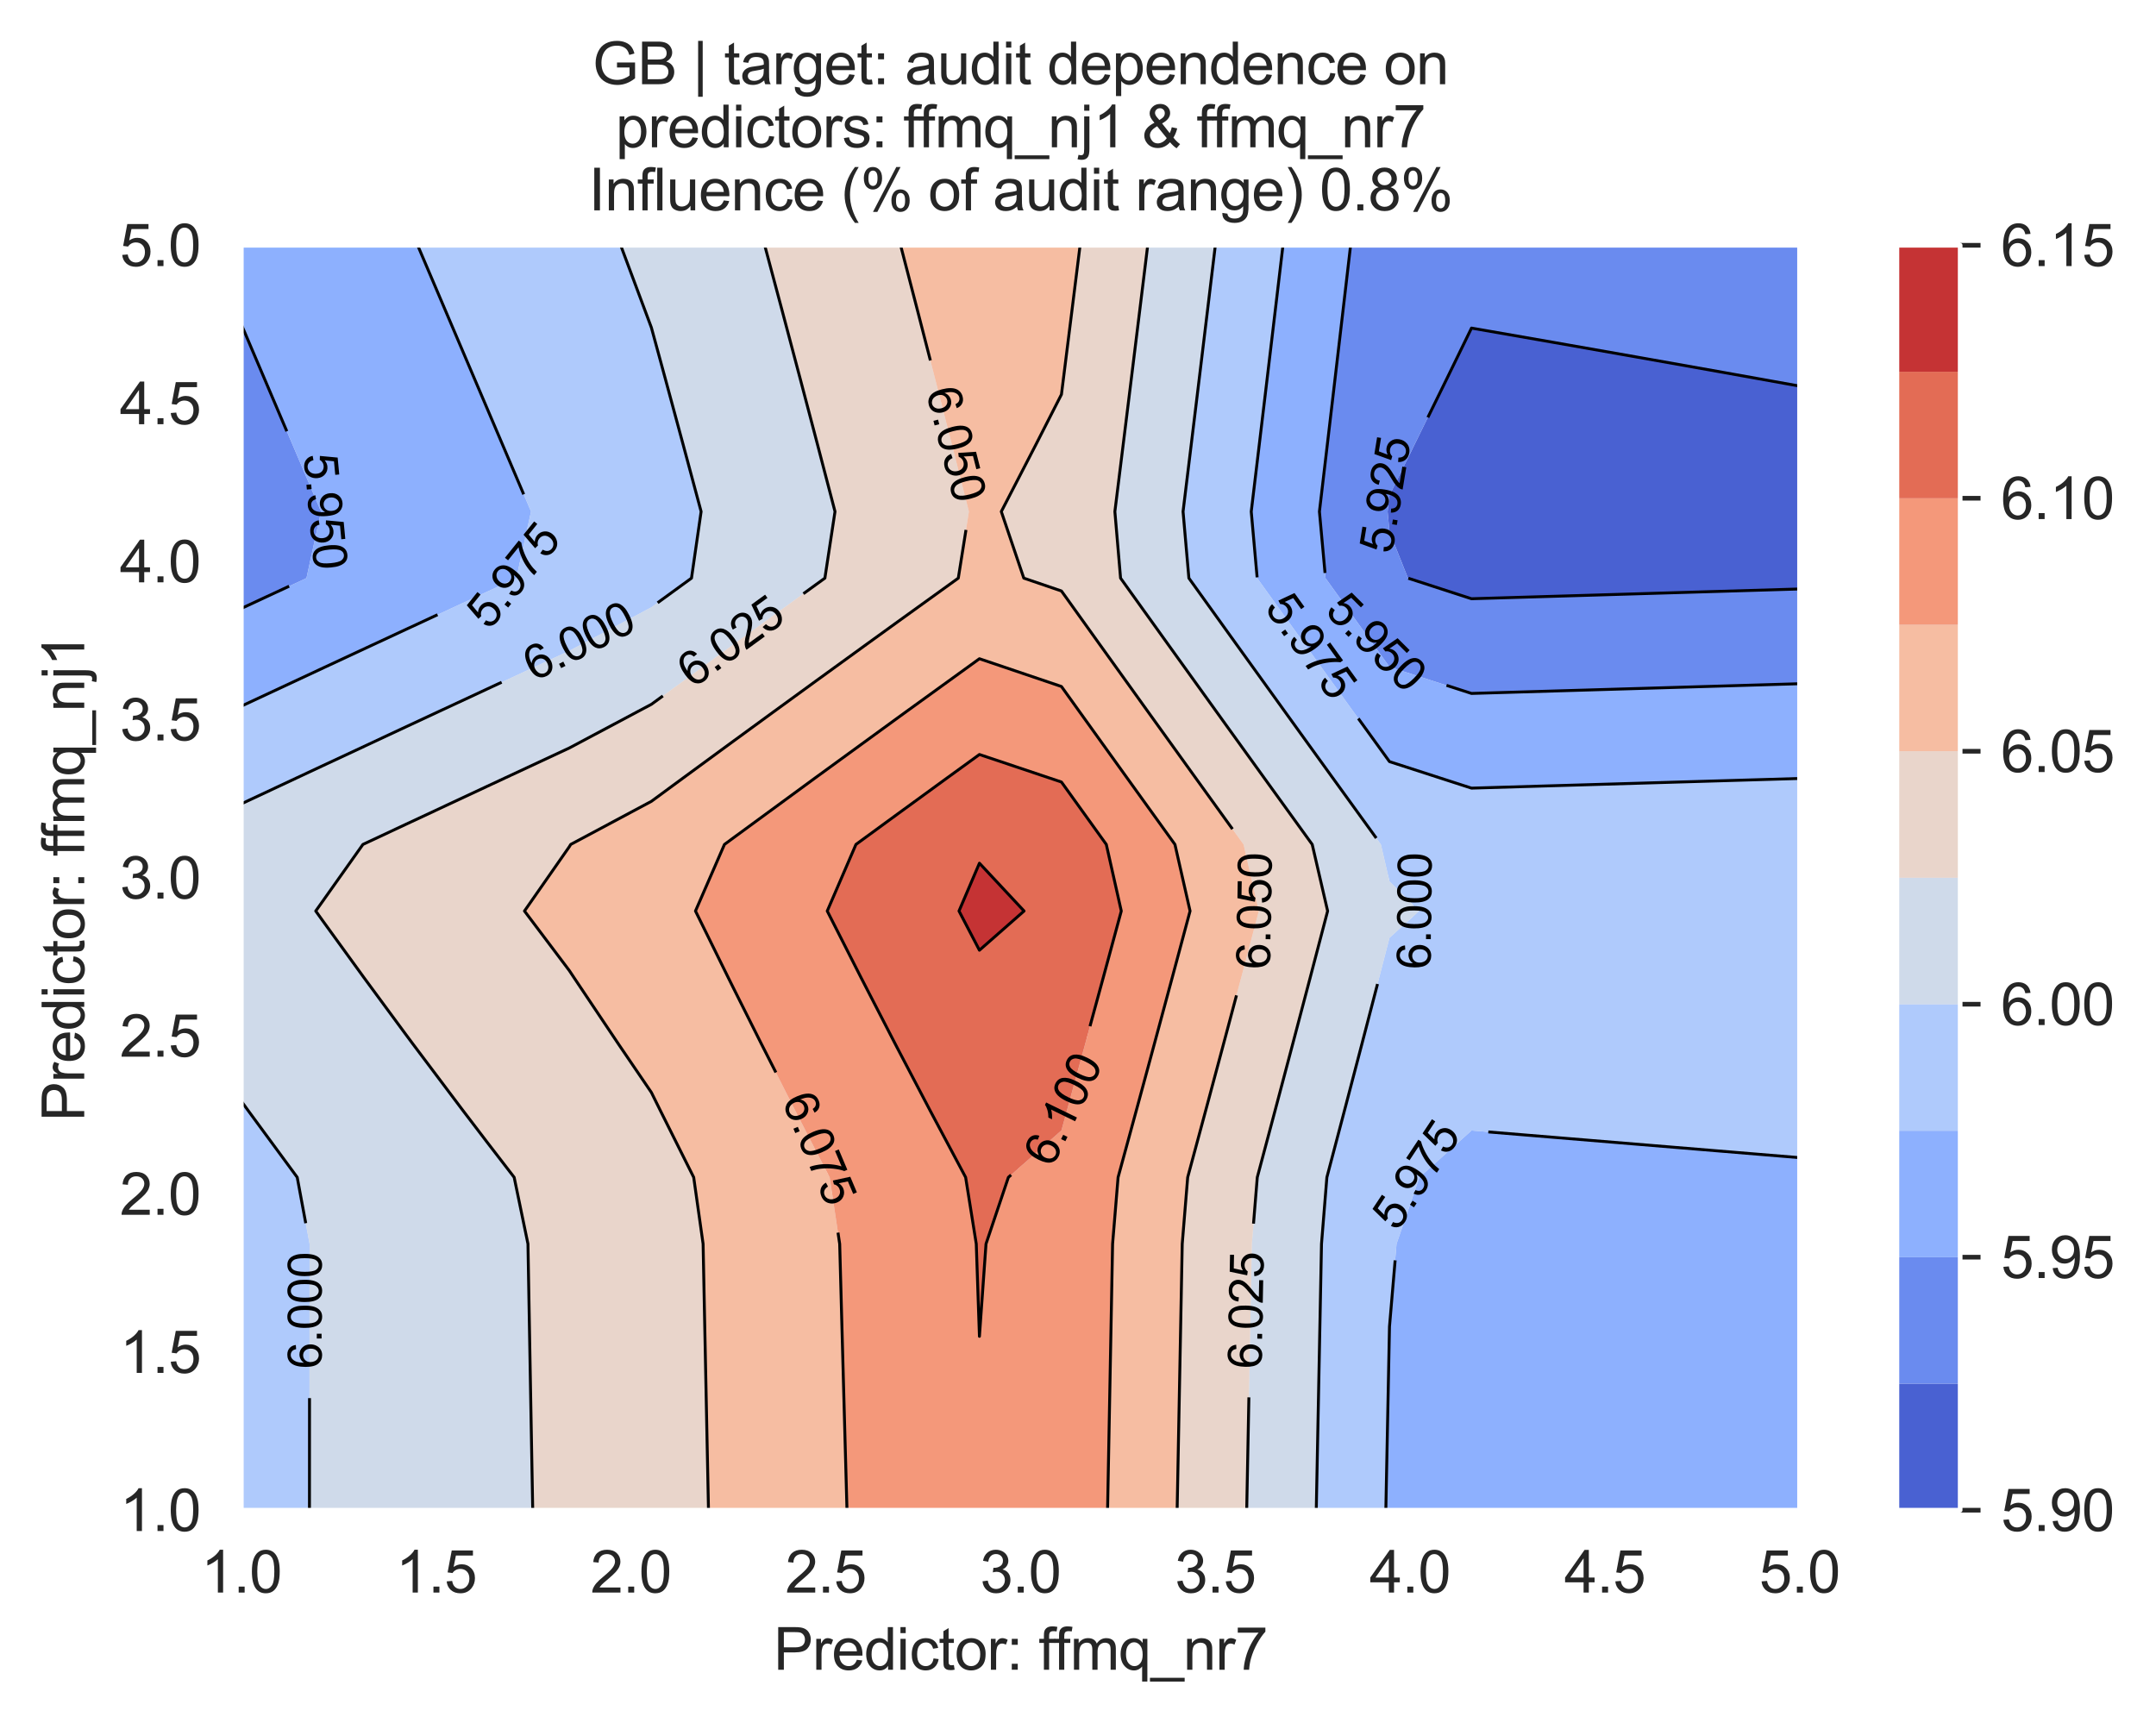 <?xml version="1.0" encoding="utf-8" standalone="no"?>
<!DOCTYPE svg PUBLIC "-//W3C//DTD SVG 1.1//EN"
  "http://www.w3.org/Graphics/SVG/1.1/DTD/svg11.dtd">
<svg xmlns:xlink="http://www.w3.org/1999/xlink" width="370.597pt" height="296.213pt" viewBox="0 0 370.597 296.213" xmlns="http://www.w3.org/2000/svg" version="1.1">
 <defs>
  <style type="text/css">*{stroke-linejoin: round; stroke-linecap: butt}</style>
 </defs>
 <g id="figure_1">
  <g id="patch_1">
   <path d="M 0 296.213 
L 370.597 296.213 
L 370.597 0 
L 0 0 
z
" style="fill: #ffffff"/>
  </g>
  <g id="axes_1">
   <g id="patch_2">
    <path d="M 41.484 259.6 
L 309.324 259.6 
L 309.324 42.16 
L 41.484 42.16 
z
" style="fill: #eaeaf2"/>
   </g>
   <g id="matplotlib.axis_1">
    <g id="xtick_1">
     <g id="line2d_1">
      <path d="M 41.484 259.6 
L 41.484 42.16 
" clip-path="url(#pd04681e4e1)" style="fill: none; stroke: #ffffff; stroke-width: 0.8; stroke-linecap: round"/>
     </g>
     <g id="text_1">
      <!-- 1.0 -->
      <g style="fill: #262626" transform="translate(34.534 273.758)scale(0.1 -0.1)">
       <defs>
        <path id="ArialMT-31" d="M 2384 0 
L 1822 0 
L 1822 3584 
Q 1619 3391 1289 3197 
Q 959 3003 697 2906 
L 697 3450 
Q 1169 3672 1522 3987 
Q 1875 4303 2022 4600 
L 2384 4600 
L 2384 0 
z
" transform="scale(0.016)"/>
        <path id="ArialMT-2e" d="M 581 0 
L 581 641 
L 1222 641 
L 1222 0 
L 581 0 
z
" transform="scale(0.016)"/>
        <path id="ArialMT-30" d="M 266 2259 
Q 266 3072 433 3567 
Q 600 4063 929 4331 
Q 1259 4600 1759 4600 
Q 2128 4600 2406 4451 
Q 2684 4303 2865 4023 
Q 3047 3744 3150 3342 
Q 3253 2941 3253 2259 
Q 3253 1453 3087 958 
Q 2922 463 2592 192 
Q 2263 -78 1759 -78 
Q 1097 -78 719 397 
Q 266 969 266 2259 
z
M 844 2259 
Q 844 1131 1108 757 
Q 1372 384 1759 384 
Q 2147 384 2411 759 
Q 2675 1134 2675 2259 
Q 2675 3391 2411 3762 
Q 2147 4134 1753 4134 
Q 1366 4134 1134 3806 
Q 844 3388 844 2259 
z
" transform="scale(0.016)"/>
       </defs>
       <use xlink:href="#ArialMT-31"/>
       <use xlink:href="#ArialMT-2e" x="55.615"/>
       <use xlink:href="#ArialMT-30" x="83.398"/>
      </g>
     </g>
    </g>
    <g id="xtick_2">
     <g id="line2d_2">
      <path d="M 74.964 259.6 
L 74.964 42.16 
" clip-path="url(#pd04681e4e1)" style="fill: none; stroke: #ffffff; stroke-width: 0.8; stroke-linecap: round"/>
     </g>
     <g id="text_2">
      <!-- 1.5 -->
      <g style="fill: #262626" transform="translate(68.014 273.758)scale(0.1 -0.1)">
       <defs>
        <path id="ArialMT-35" d="M 266 1200 
L 856 1250 
Q 922 819 1161 601 
Q 1400 384 1738 384 
Q 2144 384 2425 690 
Q 2706 997 2706 1503 
Q 2706 1984 2436 2262 
Q 2166 2541 1728 2541 
Q 1456 2541 1237 2417 
Q 1019 2294 894 2097 
L 366 2166 
L 809 4519 
L 3088 4519 
L 3088 3981 
L 1259 3981 
L 1013 2750 
Q 1425 3038 1878 3038 
Q 2478 3038 2890 2622 
Q 3303 2206 3303 1553 
Q 3303 931 2941 478 
Q 2500 -78 1738 -78 
Q 1113 -78 717 272 
Q 322 622 266 1200 
z
" transform="scale(0.016)"/>
       </defs>
       <use xlink:href="#ArialMT-31"/>
       <use xlink:href="#ArialMT-2e" x="55.615"/>
       <use xlink:href="#ArialMT-35" x="83.398"/>
      </g>
     </g>
    </g>
    <g id="xtick_3">
     <g id="line2d_3">
      <path d="M 108.444 259.6 
L 108.444 42.16 
" clip-path="url(#pd04681e4e1)" style="fill: none; stroke: #ffffff; stroke-width: 0.8; stroke-linecap: round"/>
     </g>
     <g id="text_3">
      <!-- 2.0 -->
      <g style="fill: #262626" transform="translate(101.494 273.758)scale(0.1 -0.1)">
       <defs>
        <path id="ArialMT-32" d="M 3222 541 
L 3222 0 
L 194 0 
Q 188 203 259 391 
Q 375 700 629 1000 
Q 884 1300 1366 1694 
Q 2113 2306 2375 2664 
Q 2638 3022 2638 3341 
Q 2638 3675 2398 3904 
Q 2159 4134 1775 4134 
Q 1369 4134 1125 3890 
Q 881 3647 878 3216 
L 300 3275 
Q 359 3922 746 4261 
Q 1134 4600 1788 4600 
Q 2447 4600 2831 4234 
Q 3216 3869 3216 3328 
Q 3216 3053 3103 2787 
Q 2991 2522 2730 2228 
Q 2469 1934 1863 1422 
Q 1356 997 1212 845 
Q 1069 694 975 541 
L 3222 541 
z
" transform="scale(0.016)"/>
       </defs>
       <use xlink:href="#ArialMT-32"/>
       <use xlink:href="#ArialMT-2e" x="55.615"/>
       <use xlink:href="#ArialMT-30" x="83.398"/>
      </g>
     </g>
    </g>
    <g id="xtick_4">
     <g id="line2d_4">
      <path d="M 141.924 259.6 
L 141.924 42.16 
" clip-path="url(#pd04681e4e1)" style="fill: none; stroke: #ffffff; stroke-width: 0.8; stroke-linecap: round"/>
     </g>
     <g id="text_4">
      <!-- 2.5 -->
      <g style="fill: #262626" transform="translate(134.974 273.758)scale(0.1 -0.1)">
       <use xlink:href="#ArialMT-32"/>
       <use xlink:href="#ArialMT-2e" x="55.615"/>
       <use xlink:href="#ArialMT-35" x="83.398"/>
      </g>
     </g>
    </g>
    <g id="xtick_5">
     <g id="line2d_5">
      <path d="M 175.404 259.6 
L 175.404 42.16 
" clip-path="url(#pd04681e4e1)" style="fill: none; stroke: #ffffff; stroke-width: 0.8; stroke-linecap: round"/>
     </g>
     <g id="text_5">
      <!-- 3.0 -->
      <g style="fill: #262626" transform="translate(168.454 273.758)scale(0.1 -0.1)">
       <defs>
        <path id="ArialMT-33" d="M 269 1209 
L 831 1284 
Q 928 806 1161 595 
Q 1394 384 1728 384 
Q 2125 384 2398 659 
Q 2672 934 2672 1341 
Q 2672 1728 2419 1979 
Q 2166 2231 1775 2231 
Q 1616 2231 1378 2169 
L 1441 2663 
Q 1497 2656 1531 2656 
Q 1891 2656 2178 2843 
Q 2466 3031 2466 3422 
Q 2466 3731 2256 3934 
Q 2047 4138 1716 4138 
Q 1388 4138 1169 3931 
Q 950 3725 888 3313 
L 325 3413 
Q 428 3978 793 4289 
Q 1159 4600 1703 4600 
Q 2078 4600 2393 4439 
Q 2709 4278 2876 4000 
Q 3044 3722 3044 3409 
Q 3044 3113 2884 2869 
Q 2725 2625 2413 2481 
Q 2819 2388 3044 2092 
Q 3269 1797 3269 1353 
Q 3269 753 2831 336 
Q 2394 -81 1725 -81 
Q 1122 -81 723 278 
Q 325 638 269 1209 
z
" transform="scale(0.016)"/>
       </defs>
       <use xlink:href="#ArialMT-33"/>
       <use xlink:href="#ArialMT-2e" x="55.615"/>
       <use xlink:href="#ArialMT-30" x="83.398"/>
      </g>
     </g>
    </g>
    <g id="xtick_6">
     <g id="line2d_6">
      <path d="M 208.884 259.6 
L 208.884 42.16 
" clip-path="url(#pd04681e4e1)" style="fill: none; stroke: #ffffff; stroke-width: 0.8; stroke-linecap: round"/>
     </g>
     <g id="text_6">
      <!-- 3.5 -->
      <g style="fill: #262626" transform="translate(201.934 273.758)scale(0.1 -0.1)">
       <use xlink:href="#ArialMT-33"/>
       <use xlink:href="#ArialMT-2e" x="55.615"/>
       <use xlink:href="#ArialMT-35" x="83.398"/>
      </g>
     </g>
    </g>
    <g id="xtick_7">
     <g id="line2d_7">
      <path d="M 242.364 259.6 
L 242.364 42.16 
" clip-path="url(#pd04681e4e1)" style="fill: none; stroke: #ffffff; stroke-width: 0.8; stroke-linecap: round"/>
     </g>
     <g id="text_7">
      <!-- 4.0 -->
      <g style="fill: #262626" transform="translate(235.414 273.758)scale(0.1 -0.1)">
       <defs>
        <path id="ArialMT-34" d="M 2069 0 
L 2069 1097 
L 81 1097 
L 81 1613 
L 2172 4581 
L 2631 4581 
L 2631 1613 
L 3250 1613 
L 3250 1097 
L 2631 1097 
L 2631 0 
L 2069 0 
z
M 2069 1613 
L 2069 3678 
L 634 1613 
L 2069 1613 
z
" transform="scale(0.016)"/>
       </defs>
       <use xlink:href="#ArialMT-34"/>
       <use xlink:href="#ArialMT-2e" x="55.615"/>
       <use xlink:href="#ArialMT-30" x="83.398"/>
      </g>
     </g>
    </g>
    <g id="xtick_8">
     <g id="line2d_8">
      <path d="M 275.844 259.6 
L 275.844 42.16 
" clip-path="url(#pd04681e4e1)" style="fill: none; stroke: #ffffff; stroke-width: 0.8; stroke-linecap: round"/>
     </g>
     <g id="text_8">
      <!-- 4.5 -->
      <g style="fill: #262626" transform="translate(268.894 273.758)scale(0.1 -0.1)">
       <use xlink:href="#ArialMT-34"/>
       <use xlink:href="#ArialMT-2e" x="55.615"/>
       <use xlink:href="#ArialMT-35" x="83.398"/>
      </g>
     </g>
    </g>
    <g id="xtick_9">
     <g id="line2d_9">
      <path d="M 309.324 259.6 
L 309.324 42.16 
" clip-path="url(#pd04681e4e1)" style="fill: none; stroke: #ffffff; stroke-width: 0.8; stroke-linecap: round"/>
     </g>
     <g id="text_9">
      <!-- 5.0 -->
      <g style="fill: #262626" transform="translate(302.374 273.758)scale(0.1 -0.1)">
       <use xlink:href="#ArialMT-35"/>
       <use xlink:href="#ArialMT-2e" x="55.615"/>
       <use xlink:href="#ArialMT-30" x="83.398"/>
      </g>
     </g>
    </g>
    <g id="text_10">
     <!-- Predictor: ffmq_nr7 -->
     <g style="fill: #262626" transform="translate(132.978 287.025)scale(0.1 -0.1)">
      <defs>
       <path id="ArialMT-50" d="M 494 0 
L 494 4581 
L 2222 4581 
Q 2678 4581 2919 4538 
Q 3256 4481 3484 4323 
Q 3713 4166 3852 3881 
Q 3991 3597 3991 3256 
Q 3991 2672 3619 2267 
Q 3247 1863 2275 1863 
L 1100 1863 
L 1100 0 
L 494 0 
z
M 1100 2403 
L 2284 2403 
Q 2872 2403 3119 2622 
Q 3366 2841 3366 3238 
Q 3366 3525 3220 3729 
Q 3075 3934 2838 4000 
Q 2684 4041 2272 4041 
L 1100 4041 
L 1100 2403 
z
" transform="scale(0.016)"/>
       <path id="ArialMT-72" d="M 416 0 
L 416 3319 
L 922 3319 
L 922 2816 
Q 1116 3169 1280 3281 
Q 1444 3394 1641 3394 
Q 1925 3394 2219 3213 
L 2025 2691 
Q 1819 2813 1613 2813 
Q 1428 2813 1281 2702 
Q 1134 2591 1072 2394 
Q 978 2094 978 1738 
L 978 0 
L 416 0 
z
" transform="scale(0.016)"/>
       <path id="ArialMT-65" d="M 2694 1069 
L 3275 997 
Q 3138 488 2766 206 
Q 2394 -75 1816 -75 
Q 1088 -75 661 373 
Q 234 822 234 1631 
Q 234 2469 665 2931 
Q 1097 3394 1784 3394 
Q 2450 3394 2872 2941 
Q 3294 2488 3294 1666 
Q 3294 1616 3291 1516 
L 816 1516 
Q 847 969 1125 678 
Q 1403 388 1819 388 
Q 2128 388 2347 550 
Q 2566 713 2694 1069 
z
M 847 1978 
L 2700 1978 
Q 2663 2397 2488 2606 
Q 2219 2931 1791 2931 
Q 1403 2931 1139 2672 
Q 875 2413 847 1978 
z
" transform="scale(0.016)"/>
       <path id="ArialMT-64" d="M 2575 0 
L 2575 419 
Q 2259 -75 1647 -75 
Q 1250 -75 917 144 
Q 584 363 401 755 
Q 219 1147 219 1656 
Q 219 2153 384 2558 
Q 550 2963 881 3178 
Q 1213 3394 1622 3394 
Q 1922 3394 2156 3267 
Q 2391 3141 2538 2938 
L 2538 4581 
L 3097 4581 
L 3097 0 
L 2575 0 
z
M 797 1656 
Q 797 1019 1065 703 
Q 1334 388 1700 388 
Q 2069 388 2326 689 
Q 2584 991 2584 1609 
Q 2584 2291 2321 2609 
Q 2059 2928 1675 2928 
Q 1300 2928 1048 2622 
Q 797 2316 797 1656 
z
" transform="scale(0.016)"/>
       <path id="ArialMT-69" d="M 425 3934 
L 425 4581 
L 988 4581 
L 988 3934 
L 425 3934 
z
M 425 0 
L 425 3319 
L 988 3319 
L 988 0 
L 425 0 
z
" transform="scale(0.016)"/>
       <path id="ArialMT-63" d="M 2588 1216 
L 3141 1144 
Q 3050 572 2676 248 
Q 2303 -75 1759 -75 
Q 1078 -75 664 370 
Q 250 816 250 1647 
Q 250 2184 428 2587 
Q 606 2991 970 3192 
Q 1334 3394 1763 3394 
Q 2303 3394 2647 3120 
Q 2991 2847 3088 2344 
L 2541 2259 
Q 2463 2594 2264 2762 
Q 2066 2931 1784 2931 
Q 1359 2931 1093 2626 
Q 828 2322 828 1663 
Q 828 994 1084 691 
Q 1341 388 1753 388 
Q 2084 388 2306 591 
Q 2528 794 2588 1216 
z
" transform="scale(0.016)"/>
       <path id="ArialMT-74" d="M 1650 503 
L 1731 6 
Q 1494 -44 1306 -44 
Q 1000 -44 831 53 
Q 663 150 594 308 
Q 525 466 525 972 
L 525 2881 
L 113 2881 
L 113 3319 
L 525 3319 
L 525 4141 
L 1084 4478 
L 1084 3319 
L 1650 3319 
L 1650 2881 
L 1084 2881 
L 1084 941 
Q 1084 700 1114 631 
Q 1144 563 1211 522 
Q 1278 481 1403 481 
Q 1497 481 1650 503 
z
" transform="scale(0.016)"/>
       <path id="ArialMT-6f" d="M 213 1659 
Q 213 2581 725 3025 
Q 1153 3394 1769 3394 
Q 2453 3394 2887 2945 
Q 3322 2497 3322 1706 
Q 3322 1066 3130 698 
Q 2938 331 2570 128 
Q 2203 -75 1769 -75 
Q 1072 -75 642 372 
Q 213 819 213 1659 
z
M 791 1659 
Q 791 1022 1069 705 
Q 1347 388 1769 388 
Q 2188 388 2466 706 
Q 2744 1025 2744 1678 
Q 2744 2294 2464 2611 
Q 2184 2928 1769 2928 
Q 1347 2928 1069 2612 
Q 791 2297 791 1659 
z
" transform="scale(0.016)"/>
       <path id="ArialMT-3a" d="M 578 2678 
L 578 3319 
L 1219 3319 
L 1219 2678 
L 578 2678 
z
M 578 0 
L 578 641 
L 1219 641 
L 1219 0 
L 578 0 
z
" transform="scale(0.016)"/>
       <path id="ArialMT-20" transform="scale(0.016)"/>
       <path id="ArialMT-66" d="M 556 0 
L 556 2881 
L 59 2881 
L 59 3319 
L 556 3319 
L 556 3672 
Q 556 4006 616 4169 
Q 697 4388 901 4523 
Q 1106 4659 1475 4659 
Q 1713 4659 2000 4603 
L 1916 4113 
Q 1741 4144 1584 4144 
Q 1328 4144 1222 4034 
Q 1116 3925 1116 3625 
L 1116 3319 
L 1763 3319 
L 1763 2881 
L 1116 2881 
L 1116 0 
L 556 0 
z
" transform="scale(0.016)"/>
       <path id="ArialMT-6d" d="M 422 0 
L 422 3319 
L 925 3319 
L 925 2853 
Q 1081 3097 1340 3245 
Q 1600 3394 1931 3394 
Q 2300 3394 2536 3241 
Q 2772 3088 2869 2813 
Q 3263 3394 3894 3394 
Q 4388 3394 4653 3120 
Q 4919 2847 4919 2278 
L 4919 0 
L 4359 0 
L 4359 2091 
Q 4359 2428 4304 2576 
Q 4250 2725 4106 2815 
Q 3963 2906 3769 2906 
Q 3419 2906 3187 2673 
Q 2956 2441 2956 1928 
L 2956 0 
L 2394 0 
L 2394 2156 
Q 2394 2531 2256 2718 
Q 2119 2906 1806 2906 
Q 1569 2906 1367 2781 
Q 1166 2656 1075 2415 
Q 984 2175 984 1722 
L 984 0 
L 422 0 
z
" transform="scale(0.016)"/>
       <path id="ArialMT-71" d="M 2538 -1272 
L 2538 353 
Q 2406 169 2170 47 
Q 1934 -75 1669 -75 
Q 1078 -75 651 397 
Q 225 869 225 1691 
Q 225 2191 398 2587 
Q 572 2984 901 3189 
Q 1231 3394 1625 3394 
Q 2241 3394 2594 2875 
L 2594 3319 
L 3100 3319 
L 3100 -1272 
L 2538 -1272 
z
M 803 1669 
Q 803 1028 1072 708 
Q 1341 388 1716 388 
Q 2075 388 2334 692 
Q 2594 997 2594 1619 
Q 2594 2281 2320 2615 
Q 2047 2950 1678 2950 
Q 1313 2950 1058 2639 
Q 803 2328 803 1669 
z
" transform="scale(0.016)"/>
       <path id="ArialMT-5f" d="M -97 -1272 
L -97 -866 
L 3631 -866 
L 3631 -1272 
L -97 -1272 
z
" transform="scale(0.016)"/>
       <path id="ArialMT-6e" d="M 422 0 
L 422 3319 
L 928 3319 
L 928 2847 
Q 1294 3394 1984 3394 
Q 2284 3394 2536 3286 
Q 2788 3178 2913 3003 
Q 3038 2828 3088 2588 
Q 3119 2431 3119 2041 
L 3119 0 
L 2556 0 
L 2556 2019 
Q 2556 2363 2490 2533 
Q 2425 2703 2258 2804 
Q 2091 2906 1866 2906 
Q 1506 2906 1245 2678 
Q 984 2450 984 1813 
L 984 0 
L 422 0 
z
" transform="scale(0.016)"/>
       <path id="ArialMT-37" d="M 303 3981 
L 303 4522 
L 3269 4522 
L 3269 4084 
Q 2831 3619 2401 2847 
Q 1972 2075 1738 1259 
Q 1569 684 1522 0 
L 944 0 
Q 953 541 1156 1306 
Q 1359 2072 1739 2783 
Q 2119 3494 2547 3981 
L 303 3981 
z
" transform="scale(0.016)"/>
      </defs>
      <use xlink:href="#ArialMT-50"/>
      <use xlink:href="#ArialMT-72" x="66.699"/>
      <use xlink:href="#ArialMT-65" x="100"/>
      <use xlink:href="#ArialMT-64" x="155.615"/>
      <use xlink:href="#ArialMT-69" x="211.23"/>
      <use xlink:href="#ArialMT-63" x="233.447"/>
      <use xlink:href="#ArialMT-74" x="283.447"/>
      <use xlink:href="#ArialMT-6f" x="311.23"/>
      <use xlink:href="#ArialMT-72" x="366.846"/>
      <use xlink:href="#ArialMT-3a" x="400.146"/>
      <use xlink:href="#ArialMT-20" x="427.93"/>
      <use xlink:href="#ArialMT-66" x="455.713"/>
      <use xlink:href="#ArialMT-66" x="481.746"/>
      <use xlink:href="#ArialMT-6d" x="509.529"/>
      <use xlink:href="#ArialMT-71" x="592.83"/>
      <use xlink:href="#ArialMT-5f" x="648.445"/>
      <use xlink:href="#ArialMT-6e" x="704.061"/>
      <use xlink:href="#ArialMT-72" x="759.676"/>
      <use xlink:href="#ArialMT-37" x="792.977"/>
     </g>
    </g>
   </g>
   <g id="matplotlib.axis_2">
    <g id="ytick_1">
     <g id="line2d_10">
      <path d="M 41.484 259.6 
L 309.324 259.6 
" clip-path="url(#pd04681e4e1)" style="fill: none; stroke: #ffffff; stroke-width: 0.8; stroke-linecap: round"/>
     </g>
     <g id="text_11">
      <!-- 1.0 -->
      <g style="fill: #262626" transform="translate(20.584 263.179)scale(0.1 -0.1)">
       <use xlink:href="#ArialMT-31"/>
       <use xlink:href="#ArialMT-2e" x="55.615"/>
       <use xlink:href="#ArialMT-30" x="83.398"/>
      </g>
     </g>
    </g>
    <g id="ytick_2">
     <g id="line2d_11">
      <path d="M 41.484 232.42 
L 309.324 232.42 
" clip-path="url(#pd04681e4e1)" style="fill: none; stroke: #ffffff; stroke-width: 0.8; stroke-linecap: round"/>
     </g>
     <g id="text_12">
      <!-- 1.5 -->
      <g style="fill: #262626" transform="translate(20.584 235.999)scale(0.1 -0.1)">
       <use xlink:href="#ArialMT-31"/>
       <use xlink:href="#ArialMT-2e" x="55.615"/>
       <use xlink:href="#ArialMT-35" x="83.398"/>
      </g>
     </g>
    </g>
    <g id="ytick_3">
     <g id="line2d_12">
      <path d="M 41.484 205.24 
L 309.324 205.24 
" clip-path="url(#pd04681e4e1)" style="fill: none; stroke: #ffffff; stroke-width: 0.8; stroke-linecap: round"/>
     </g>
     <g id="text_13">
      <!-- 2.0 -->
      <g style="fill: #262626" transform="translate(20.584 208.819)scale(0.1 -0.1)">
       <use xlink:href="#ArialMT-32"/>
       <use xlink:href="#ArialMT-2e" x="55.615"/>
       <use xlink:href="#ArialMT-30" x="83.398"/>
      </g>
     </g>
    </g>
    <g id="ytick_4">
     <g id="line2d_13">
      <path d="M 41.484 178.06 
L 309.324 178.06 
" clip-path="url(#pd04681e4e1)" style="fill: none; stroke: #ffffff; stroke-width: 0.8; stroke-linecap: round"/>
     </g>
     <g id="text_14">
      <!-- 2.5 -->
      <g style="fill: #262626" transform="translate(20.584 181.639)scale(0.1 -0.1)">
       <use xlink:href="#ArialMT-32"/>
       <use xlink:href="#ArialMT-2e" x="55.615"/>
       <use xlink:href="#ArialMT-35" x="83.398"/>
      </g>
     </g>
    </g>
    <g id="ytick_5">
     <g id="line2d_14">
      <path d="M 41.484 150.88 
L 309.324 150.88 
" clip-path="url(#pd04681e4e1)" style="fill: none; stroke: #ffffff; stroke-width: 0.8; stroke-linecap: round"/>
     </g>
     <g id="text_15">
      <!-- 3.0 -->
      <g style="fill: #262626" transform="translate(20.584 154.459)scale(0.1 -0.1)">
       <use xlink:href="#ArialMT-33"/>
       <use xlink:href="#ArialMT-2e" x="55.615"/>
       <use xlink:href="#ArialMT-30" x="83.398"/>
      </g>
     </g>
    </g>
    <g id="ytick_6">
     <g id="line2d_15">
      <path d="M 41.484 123.7 
L 309.324 123.7 
" clip-path="url(#pd04681e4e1)" style="fill: none; stroke: #ffffff; stroke-width: 0.8; stroke-linecap: round"/>
     </g>
     <g id="text_16">
      <!-- 3.5 -->
      <g style="fill: #262626" transform="translate(20.584 127.279)scale(0.1 -0.1)">
       <use xlink:href="#ArialMT-33"/>
       <use xlink:href="#ArialMT-2e" x="55.615"/>
       <use xlink:href="#ArialMT-35" x="83.398"/>
      </g>
     </g>
    </g>
    <g id="ytick_7">
     <g id="line2d_16">
      <path d="M 41.484 96.52 
L 309.324 96.52 
" clip-path="url(#pd04681e4e1)" style="fill: none; stroke: #ffffff; stroke-width: 0.8; stroke-linecap: round"/>
     </g>
     <g id="text_17">
      <!-- 4.0 -->
      <g style="fill: #262626" transform="translate(20.584 100.099)scale(0.1 -0.1)">
       <use xlink:href="#ArialMT-34"/>
       <use xlink:href="#ArialMT-2e" x="55.615"/>
       <use xlink:href="#ArialMT-30" x="83.398"/>
      </g>
     </g>
    </g>
    <g id="ytick_8">
     <g id="line2d_17">
      <path d="M 41.484 69.34 
L 309.324 69.34 
" clip-path="url(#pd04681e4e1)" style="fill: none; stroke: #ffffff; stroke-width: 0.8; stroke-linecap: round"/>
     </g>
     <g id="text_18">
      <!-- 4.5 -->
      <g style="fill: #262626" transform="translate(20.584 72.919)scale(0.1 -0.1)">
       <use xlink:href="#ArialMT-34"/>
       <use xlink:href="#ArialMT-2e" x="55.615"/>
       <use xlink:href="#ArialMT-35" x="83.398"/>
      </g>
     </g>
    </g>
    <g id="ytick_9">
     <g id="line2d_18">
      <path d="M 41.484 42.16 
L 309.324 42.16 
" clip-path="url(#pd04681e4e1)" style="fill: none; stroke: #ffffff; stroke-width: 0.8; stroke-linecap: round"/>
     </g>
     <g id="text_19">
      <!-- 5.0 -->
      <g style="fill: #262626" transform="translate(20.584 45.739)scale(0.1 -0.1)">
       <use xlink:href="#ArialMT-35"/>
       <use xlink:href="#ArialMT-2e" x="55.615"/>
       <use xlink:href="#ArialMT-30" x="83.398"/>
      </g>
     </g>
    </g>
    <g id="text_20">
     <!-- Predictor: ffmq_nj1 -->
     <g style="fill: #262626" transform="translate(14.48 192.753)rotate(-90)scale(0.1 -0.1)">
      <defs>
       <path id="ArialMT-6a" d="M 419 3928 
L 419 4581 
L 981 4581 
L 981 3928 
L 419 3928 
z
M -294 -1288 
L -188 -809 
Q -19 -853 78 -853 
Q 250 -853 334 -739 
Q 419 -625 419 -169 
L 419 3319 
L 981 3319 
L 981 -181 
Q 981 -794 822 -1034 
Q 619 -1347 147 -1347 
Q -81 -1347 -294 -1288 
z
" transform="scale(0.016)"/>
      </defs>
      <use xlink:href="#ArialMT-50"/>
      <use xlink:href="#ArialMT-72" x="66.699"/>
      <use xlink:href="#ArialMT-65" x="100"/>
      <use xlink:href="#ArialMT-64" x="155.615"/>
      <use xlink:href="#ArialMT-69" x="211.23"/>
      <use xlink:href="#ArialMT-63" x="233.447"/>
      <use xlink:href="#ArialMT-74" x="283.447"/>
      <use xlink:href="#ArialMT-6f" x="311.23"/>
      <use xlink:href="#ArialMT-72" x="366.846"/>
      <use xlink:href="#ArialMT-3a" x="400.146"/>
      <use xlink:href="#ArialMT-20" x="427.93"/>
      <use xlink:href="#ArialMT-66" x="455.713"/>
      <use xlink:href="#ArialMT-66" x="481.746"/>
      <use xlink:href="#ArialMT-6d" x="509.529"/>
      <use xlink:href="#ArialMT-71" x="592.83"/>
      <use xlink:href="#ArialMT-5f" x="648.445"/>
      <use xlink:href="#ArialMT-6e" x="704.061"/>
      <use xlink:href="#ArialMT-6a" x="759.676"/>
      <use xlink:href="#ArialMT-31" x="781.893"/>
     </g>
    </g>
   </g>
   <g id="PathCollection_1">
    <path d="M 252.937 102.922 
L 267.034 102.503 
L 281.131 102.084 
L 295.228 101.664 
L 309.324 101.245 
L 309.324 99.381 
L 309.324 87.937 
L 309.324 76.493 
L 309.324 66.368 
L 301.984 65.049 
L 295.228 63.84 
L 281.131 61.336 
L 267.034 58.855 
L 252.937 56.397 
L 248.723 65.049 
L 243.113 76.493 
L 238.84 85.156 
L 238.518 87.937 
L 238.84 91.403 
L 242.018 99.381 
z
" clip-path="url(#pd04681e4e1)" style="fill: #4961d2"/>
   </g>
   <g id="PathCollection_2">
    <path d="M 238.84 114.636 
L 252.937 119.201 
L 267.034 118.784 
L 281.131 118.366 
L 295.228 117.949 
L 309.324 117.531 
L 309.324 110.826 
L 309.324 101.245 
L 295.228 101.664 
L 281.131 102.084 
L 267.034 102.503 
L 252.937 102.922 
L 242.018 99.381 
L 238.84 91.403 
L 238.518 87.937 
L 238.84 85.156 
L 243.113 76.493 
L 248.723 65.049 
L 252.937 56.397 
L 267.034 58.855 
L 281.131 61.336 
L 295.228 63.84 
L 301.984 65.049 
L 309.324 66.368 
L 309.324 65.049 
L 309.324 53.605 
L 309.324 42.16 
L 295.228 42.16 
L 281.131 42.16 
L 267.034 42.16 
L 252.937 42.16 
L 238.84 42.16 
L 232.158 42.16 
L 230.826 53.605 
L 229.489 65.049 
L 228.146 76.493 
L 226.798 87.937 
L 227.842 99.381 
L 236.09 110.826 
z
" clip-path="url(#pd04681e4e1)" style="fill: #6a8bef"/>
    <path d="M 52.677 99.381 
L 55.179 87.937 
L 50.307 76.493 
L 45.435 65.049 
L 41.484 55.77 
L 41.484 65.049 
L 41.484 76.493 
L 41.484 87.937 
L 41.484 99.381 
L 41.484 104.591 
z
" clip-path="url(#pd04681e4e1)" style="fill: #6a8bef"/>
   </g>
   <g id="PathCollection_3">
    <path d="M 238.84 259.6 
L 252.937 259.6 
L 267.034 259.6 
L 281.131 259.6 
L 295.228 259.6 
L 309.324 259.6 
L 309.324 248.156 
L 309.324 236.712 
L 309.324 225.268 
L 309.324 213.823 
L 309.324 202.379 
L 309.324 199 
L 295.228 197.834 
L 281.131 196.669 
L 267.034 195.503 
L 252.937 194.337 
L 243.981 202.379 
L 240.052 213.823 
L 239.077 225.268 
L 238.84 228.047 
L 238.668 236.712 
L 238.44 248.156 
L 238.212 259.6 
z
" clip-path="url(#pd04681e4e1)" style="fill: #8db0fe"/>
    <path d="M 252.937 135.479 
L 267.034 135.064 
L 281.131 134.649 
L 295.228 134.234 
L 309.324 133.818 
L 309.324 133.714 
L 309.324 122.27 
L 309.324 117.531 
L 295.228 117.949 
L 281.131 118.366 
L 267.034 118.784 
L 252.937 119.201 
L 238.84 114.636 
L 236.09 110.826 
L 227.842 99.381 
L 226.798 87.937 
L 228.146 76.493 
L 229.489 65.049 
L 230.826 53.605 
L 232.158 42.16 
L 224.743 42.16 
L 220.533 42.16 
L 219.177 53.605 
L 217.816 65.049 
L 216.449 76.493 
L 215.077 87.937 
L 216.1 99.381 
L 224.334 110.826 
L 224.743 111.394 
L 232.588 122.27 
L 238.84 130.921 
L 247.476 133.714 
z
" clip-path="url(#pd04681e4e1)" style="fill: #8db0fe"/>
    <path d="M 55.581 114.804 
L 64.119 110.826 
L 69.678 108.239 
L 83.775 101.691 
L 88.756 99.381 
L 91.279 87.937 
L 86.407 76.493 
L 83.775 70.311 
L 81.535 65.049 
L 76.662 53.605 
L 71.79 42.16 
L 69.678 42.16 
L 55.581 42.16 
L 41.484 42.16 
L 41.484 53.605 
L 41.484 55.77 
L 45.435 65.049 
L 50.307 76.493 
L 55.179 87.937 
L 52.677 99.381 
L 41.484 104.591 
L 41.484 110.826 
L 41.484 121.386 
z
" clip-path="url(#pd04681e4e1)" style="fill: #8db0fe"/>
   </g>
   <g id="PathCollection_4">
    <path d="M 53.198 248.156 
L 53.204 236.712 
L 53.209 225.268 
L 53.214 213.823 
L 51.089 202.379 
L 42.676 190.935 
L 41.484 189.296 
L 41.484 190.935 
L 41.484 202.379 
L 41.484 213.823 
L 41.484 225.268 
L 41.484 236.712 
L 41.484 248.156 
L 41.484 259.6 
L 53.193 259.6 
z
" clip-path="url(#pd04681e4e1)" style="fill: #afcafc"/>
    <path d="M 238.44 248.156 
L 238.668 236.712 
L 238.84 228.047 
L 239.077 225.268 
L 240.052 213.823 
L 243.981 202.379 
L 252.937 194.337 
L 267.034 195.503 
L 281.131 196.669 
L 295.228 197.834 
L 309.324 199 
L 309.324 190.935 
L 309.324 179.491 
L 309.324 168.047 
L 309.324 156.602 
L 309.324 145.158 
L 309.324 133.818 
L 295.228 134.234 
L 281.131 134.649 
L 267.034 135.064 
L 252.937 135.479 
L 247.476 133.714 
L 238.84 130.921 
L 232.588 122.27 
L 224.743 111.394 
L 224.334 110.826 
L 216.1 99.381 
L 215.077 87.937 
L 216.449 76.493 
L 217.816 65.049 
L 219.177 53.605 
L 220.533 42.16 
L 210.646 42.16 
L 208.908 42.16 
L 207.529 53.605 
L 206.144 65.049 
L 204.753 76.493 
L 203.357 87.937 
L 204.358 99.381 
L 210.646 108.139 
L 212.578 110.826 
L 220.818 122.27 
L 224.743 127.713 
L 229.077 133.714 
L 237.356 145.158 
L 238.84 151.517 
L 243.921 156.602 
L 238.84 161.206 
L 237.068 168.047 
L 234.09 179.491 
L 231.093 190.935 
L 228.079 202.379 
L 227.154 213.823 
L 226.929 225.268 
L 226.704 236.712 
L 226.479 248.156 
L 226.254 259.6 
L 238.212 259.6 
z
" clip-path="url(#pd04681e4e1)" style="fill: #afcafc"/>
    <path d="M 51.013 133.714 
L 55.581 131.576 
L 69.678 124.989 
L 75.508 122.27 
L 83.775 118.419 
L 97.872 111.867 
L 99.833 110.826 
L 111.969 104.395 
L 118.862 99.381 
L 120.516 87.937 
L 117.443 76.493 
L 114.347 65.049 
L 111.969 56.315 
L 110.959 53.605 
L 106.688 42.16 
L 97.872 42.16 
L 83.775 42.16 
L 71.79 42.16 
L 76.662 53.605 
L 81.535 65.049 
L 83.775 70.311 
L 86.407 76.493 
L 91.279 87.937 
L 88.756 99.381 
L 83.775 101.691 
L 69.678 108.239 
L 64.119 110.826 
L 55.581 114.804 
L 41.484 121.386 
L 41.484 122.27 
L 41.484 133.714 
L 41.484 138.18 
z
" clip-path="url(#pd04681e4e1)" style="fill: #afcafc"/>
   </g>
   <g id="PathCollection_5">
    <path d="M 55.581 259.6 
L 69.678 259.6 
L 83.775 259.6 
L 91.572 259.6 
L 91.363 248.156 
L 91.157 236.712 
L 90.953 225.268 
L 90.751 213.823 
L 88.38 202.379 
L 83.775 196.402 
L 79.604 190.935 
L 70.997 179.491 
L 69.678 177.717 
L 62.555 168.047 
L 55.581 158.426 
L 54.272 156.602 
L 55.581 154.76 
L 62.38 145.158 
L 69.678 141.739 
L 83.775 135.147 
L 86.845 133.714 
L 97.872 128.573 
L 109.712 122.27 
L 111.969 121.071 
L 126.005 110.826 
L 126.065 110.782 
L 140.162 100.559 
L 141.792 99.381 
L 143.53 87.937 
L 140.542 76.493 
L 140.162 75.044 
L 137.532 65.049 
L 134.499 53.605 
L 131.444 42.16 
L 126.065 42.16 
L 111.969 42.16 
L 106.688 42.16 
L 110.959 53.605 
L 111.969 56.315 
L 114.347 65.049 
L 117.443 76.493 
L 120.516 87.937 
L 118.862 99.381 
L 111.969 104.395 
L 99.833 110.826 
L 97.872 111.867 
L 83.775 118.419 
L 75.508 122.27 
L 69.678 124.989 
L 55.581 131.576 
L 51.013 133.714 
L 41.484 138.18 
L 41.484 145.158 
L 41.484 156.602 
L 41.484 168.047 
L 41.484 179.491 
L 41.484 189.296 
L 42.676 190.935 
L 51.089 202.379 
L 53.214 213.823 
L 53.209 225.268 
L 53.204 236.712 
L 53.198 248.156 
L 53.193 259.6 
z
" clip-path="url(#pd04681e4e1)" style="fill: #cfdaea"/>
    <path d="M 224.743 259.6 
L 226.254 259.6 
L 226.479 248.156 
L 226.704 236.712 
L 226.929 225.268 
L 227.154 213.823 
L 228.079 202.379 
L 231.093 190.935 
L 234.09 179.491 
L 237.068 168.047 
L 238.84 161.206 
L 243.921 156.602 
L 238.84 151.517 
L 237.356 145.158 
L 229.077 133.714 
L 224.743 127.713 
L 220.818 122.27 
L 212.578 110.826 
L 210.646 108.139 
L 204.358 99.381 
L 203.357 87.937 
L 204.753 76.493 
L 206.144 65.049 
L 207.529 53.605 
L 208.908 42.16 
L 197.283 42.16 
L 196.55 48.147 
L 195.88 53.605 
L 194.471 65.049 
L 193.057 76.493 
L 191.637 87.937 
L 192.616 99.381 
L 196.55 104.871 
L 200.822 110.826 
L 209.048 122.27 
L 210.646 124.491 
L 217.293 133.714 
L 224.743 144.031 
L 225.558 145.158 
L 228.207 156.602 
L 225.211 168.047 
L 224.743 169.826 
L 222.197 179.491 
L 219.166 190.935 
L 216.116 202.379 
L 215.184 213.823 
L 214.962 225.268 
L 214.74 236.712 
L 214.518 248.156 
L 214.297 259.6 
z
" clip-path="url(#pd04681e4e1)" style="fill: #cfdaea"/>
   </g>
   <g id="PathCollection_6">
    <path d="M 97.872 259.6 
L 111.969 259.6 
L 121.784 259.6 
L 121.549 248.156 
L 121.317 236.712 
L 121.085 225.268 
L 120.856 213.823 
L 119.24 202.379 
L 113.522 190.935 
L 111.969 187.795 
L 106.322 179.491 
L 98.661 168.047 
L 97.872 166.856 
L 90.151 156.602 
L 97.872 145.531 
L 98.098 145.158 
L 111.969 137.747 
L 117.455 133.714 
L 126.065 127.404 
L 133.097 122.27 
L 140.162 117.128 
L 148.853 110.826 
L 154.259 106.918 
L 164.723 99.381 
L 166.545 87.937 
L 163.642 76.493 
L 160.717 65.049 
L 157.771 53.605 
L 154.802 42.16 
L 154.259 42.16 
L 140.162 42.16 
L 131.444 42.16 
L 134.499 53.605 
L 137.532 65.049 
L 140.162 75.044 
L 140.542 76.493 
L 143.53 87.937 
L 141.792 99.381 
L 140.162 100.559 
L 126.065 110.782 
L 126.005 110.826 
L 111.969 121.071 
L 109.712 122.27 
L 97.872 128.573 
L 86.845 133.714 
L 83.775 135.147 
L 69.678 141.739 
L 62.38 145.158 
L 55.581 154.76 
L 54.272 156.602 
L 55.581 158.426 
L 62.555 168.047 
L 69.678 177.717 
L 70.997 179.491 
L 79.604 190.935 
L 83.775 196.402 
L 88.38 202.379 
L 90.751 213.823 
L 90.953 225.268 
L 91.157 236.712 
L 91.363 248.156 
L 91.572 259.6 
z
" clip-path="url(#pd04681e4e1)" style="fill: #e9d5cb"/>
    <path d="M 210.646 259.6 
L 214.297 259.6 
L 214.518 248.156 
L 214.74 236.712 
L 214.962 225.268 
L 215.184 213.823 
L 216.116 202.379 
L 219.166 190.935 
L 222.197 179.491 
L 224.743 169.826 
L 225.211 168.047 
L 228.207 156.602 
L 225.558 145.158 
L 224.743 144.031 
L 217.293 133.714 
L 210.646 124.491 
L 209.048 122.27 
L 200.822 110.826 
L 196.55 104.871 
L 192.616 99.381 
L 191.637 87.937 
L 193.057 76.493 
L 194.471 65.049 
L 195.88 53.605 
L 196.55 48.147 
L 197.283 42.16 
L 196.55 42.16 
L 185.658 42.16 
L 184.231 53.605 
L 182.799 65.049 
L 182.453 67.805 
L 178.027 76.493 
L 172.115 87.937 
L 175.982 99.381 
L 182.453 101.589 
L 189.066 110.826 
L 196.55 121.256 
L 197.278 122.27 
L 205.509 133.714 
L 210.646 140.843 
L 213.76 145.158 
L 216.384 156.602 
L 213.353 168.047 
L 210.646 178.212 
L 210.305 179.491 
L 207.238 190.935 
L 204.153 202.379 
L 203.215 213.823 
L 202.996 225.268 
L 202.777 236.712 
L 202.558 248.156 
L 202.339 259.6 
z
" clip-path="url(#pd04681e4e1)" style="fill: #e9d5cb"/>
   </g>
   <g id="PathCollection_7">
    <path d="M 126.065 259.6 
L 140.162 259.6 
L 145.589 259.6 
L 145.272 248.156 
L 144.957 236.712 
L 144.644 225.268 
L 144.334 213.823 
L 142.612 202.379 
L 140.162 197.653 
L 136.708 190.935 
L 130.898 179.491 
L 126.065 169.835 
L 125.177 168.047 
L 119.546 156.602 
L 124.526 145.158 
L 126.065 144.026 
L 140.138 133.714 
L 140.162 133.696 
L 154.259 123.433 
L 155.862 122.27 
L 168.356 113.235 
L 182.453 118.008 
L 185.508 122.27 
L 193.725 133.714 
L 196.55 137.641 
L 201.962 145.158 
L 204.562 156.602 
L 201.496 168.047 
L 198.412 179.491 
L 196.55 186.372 
L 195.31 190.935 
L 192.19 202.379 
L 191.245 213.823 
L 191.029 225.268 
L 190.813 236.712 
L 190.597 248.156 
L 190.381 259.6 
L 196.55 259.6 
L 202.339 259.6 
L 202.558 248.156 
L 202.777 236.712 
L 202.996 225.268 
L 203.215 213.823 
L 204.153 202.379 
L 207.238 190.935 
L 210.305 179.491 
L 210.646 178.212 
L 213.353 168.047 
L 216.384 156.602 
L 213.76 145.158 
L 210.646 140.843 
L 205.509 133.714 
L 197.278 122.27 
L 196.55 121.256 
L 189.066 110.826 
L 182.453 101.589 
L 175.982 99.381 
L 172.115 87.937 
L 178.027 76.493 
L 182.453 67.805 
L 182.799 65.049 
L 184.231 53.605 
L 185.658 42.16 
L 182.453 42.16 
L 168.356 42.16 
L 154.802 42.16 
L 157.771 53.605 
L 160.717 65.049 
L 163.642 76.493 
L 166.545 87.937 
L 164.723 99.381 
L 154.259 106.918 
L 148.853 110.826 
L 140.162 117.128 
L 133.097 122.27 
L 126.065 127.404 
L 117.455 133.714 
L 111.969 137.747 
L 98.098 145.158 
L 97.872 145.531 
L 90.151 156.602 
L 97.872 166.856 
L 98.661 168.047 
L 106.322 179.491 
L 111.969 187.795 
L 113.522 190.935 
L 119.24 202.379 
L 120.856 213.823 
L 121.085 225.268 
L 121.317 236.712 
L 121.549 248.156 
L 121.784 259.6 
z
" clip-path="url(#pd04681e4e1)" style="fill: #f6bda2"/>
   </g>
   <g id="PathCollection_8">
    <path d="M 154.259 259.6 
L 168.356 259.6 
L 182.453 259.6 
L 190.381 259.6 
L 190.597 248.156 
L 190.813 236.712 
L 191.029 225.268 
L 191.245 213.823 
L 192.19 202.379 
L 195.31 190.935 
L 196.55 186.372 
L 198.412 179.491 
L 201.496 168.047 
L 204.562 156.602 
L 201.962 145.158 
L 196.55 137.641 
L 193.725 133.714 
L 185.508 122.27 
L 182.453 118.008 
L 168.356 113.235 
L 155.862 122.27 
L 154.259 123.433 
L 140.162 133.696 
L 140.138 133.714 
L 126.065 144.026 
L 124.526 145.158 
L 119.546 156.602 
L 125.177 168.047 
L 126.065 169.835 
L 130.898 179.491 
L 136.708 190.935 
L 140.162 197.653 
L 142.612 202.379 
L 144.334 213.823 
L 144.644 225.268 
L 144.957 236.712 
L 145.272 248.156 
L 145.589 259.6 
z
M 168.203 225.268 
L 167.812 213.823 
L 165.983 202.379 
L 159.895 190.935 
L 154.259 180.178 
L 153.902 179.491 
L 148.003 168.047 
L 142.195 156.602 
L 147.129 145.158 
L 154.259 139.948 
L 162.822 133.714 
L 168.356 129.697 
L 180.323 133.714 
L 182.453 134.427 
L 190.164 145.158 
L 192.739 156.602 
L 189.639 168.047 
L 186.52 179.491 
L 183.383 190.935 
L 182.453 194.315 
L 173.333 202.379 
L 169.488 213.823 
L 168.671 225.268 
L 168.356 229.714 
z
" clip-path="url(#pd04681e4e1)" style="fill: #f4987a"/>
   </g>
   <g id="PathCollection_9">
    <path d="M 168.356 229.714 
L 168.671 225.268 
L 169.488 213.823 
L 173.333 202.379 
L 182.453 194.315 
L 183.383 190.935 
L 186.52 179.491 
L 189.639 168.047 
L 192.739 156.602 
L 190.164 145.158 
L 182.453 134.427 
L 180.323 133.714 
L 168.356 129.697 
L 162.822 133.714 
L 154.259 139.948 
L 147.129 145.158 
L 142.195 156.602 
L 148.003 168.047 
L 153.902 179.491 
L 154.259 180.178 
L 159.895 190.935 
L 165.983 202.379 
L 167.812 213.823 
L 168.203 225.268 
z
M 164.844 156.602 
L 168.356 148.383 
L 176.026 156.602 
L 168.356 163.34 
z
" clip-path="url(#pd04681e4e1)" style="fill: #e36c55"/>
   </g>
   <g id="PathCollection_10">
    <path d="M 168.356 163.34 
L 176.026 156.602 
L 168.356 148.383 
L 164.844 156.602 
z
" clip-path="url(#pd04681e4e1)" style="fill: #c53334"/>
   </g>
   <g id="PathCollection_11"/>
   <g id="PathCollection_12">
    <path d="M 309.324 101.245 
L 295.228 101.664 
L 281.131 102.084 
L 267.034 102.503 
L 252.937 102.922 
L 242.084 99.403 
" clip-path="url(#pd04681e4e1)" style="fill: none; stroke: #000000; stroke-width: 0.5"/>
    <path d="M 245.436 71.754 
L 248.723 65.049 
L 252.937 56.397 
L 267.034 58.855 
L 281.131 61.336 
L 295.228 63.84 
L 301.984 65.049 
L 309.324 66.368 
" clip-path="url(#pd04681e4e1)" style="fill: none; stroke: #000000; stroke-width: 0.5"/>
   </g>
   <g id="PathCollection_13">
    <path d="M 309.324 117.531 
L 295.228 117.949 
L 281.131 118.366 
L 267.034 118.784 
L 252.937 119.201 
L 248.64 117.809 
" clip-path="url(#pd04681e4e1)" style="fill: none; stroke: #000000; stroke-width: 0.5"/>
    <path d="M 227.76 98.492 
L 226.798 87.937 
L 228.146 76.493 
L 229.489 65.049 
L 230.826 53.605 
L 232.158 42.16 
" clip-path="url(#pd04681e4e1)" style="fill: none; stroke: #000000; stroke-width: 0.5"/>
    <path d="M 41.484 55.77 
L 45.435 65.049 
L 49.303 74.136 
" clip-path="url(#pd04681e4e1)" style="fill: none; stroke: #000000; stroke-width: 0.5"/>
    <path d="M 49.699 100.768 
L 41.484 104.591 
" clip-path="url(#pd04681e4e1)" style="fill: none; stroke: #000000; stroke-width: 0.5"/>
   </g>
   <g id="PathCollection_14">
    <path d="M 238.212 259.6 
L 238.44 248.156 
L 238.668 236.712 
L 238.84 228.047 
L 239.077 225.268 
L 239.811 216.651 
" clip-path="url(#pd04681e4e1)" style="fill: none; stroke: #000000; stroke-width: 0.5"/>
    <path d="M 255.828 194.576 
L 267.034 195.503 
L 281.131 196.669 
L 295.228 197.834 
L 309.324 199 
" clip-path="url(#pd04681e4e1)" style="fill: none; stroke: #000000; stroke-width: 0.5"/>
    <path d="M 309.324 133.818 
L 295.228 134.234 
L 281.131 134.649 
L 267.034 135.064 
L 252.937 135.479 
L 247.476 133.714 
L 238.84 130.921 
L 233.483 123.508 
" clip-path="url(#pd04681e4e1)" style="fill: none; stroke: #000000; stroke-width: 0.5"/>
    <path d="M 216.087 99.244 
L 215.077 87.937 
L 216.449 76.493 
L 217.816 65.049 
L 219.177 53.605 
L 220.533 42.16 
" clip-path="url(#pd04681e4e1)" style="fill: none; stroke: #000000; stroke-width: 0.5"/>
    <path d="M 71.79 42.16 
L 76.662 53.605 
L 81.535 65.049 
L 83.775 70.311 
L 86.407 76.493 
L 90.018 84.976 
" clip-path="url(#pd04681e4e1)" style="fill: none; stroke: #000000; stroke-width: 0.5"/>
    <path d="M 75.207 105.67 
L 69.678 108.239 
L 64.119 110.826 
L 55.581 114.804 
L 41.484 121.386 
" clip-path="url(#pd04681e4e1)" style="fill: none; stroke: #000000; stroke-width: 0.5"/>
   </g>
   <g id="PathCollection_15">
    <path d="M 226.254 259.6 
L 226.479 248.156 
L 226.704 236.712 
L 226.929 225.268 
L 227.154 213.823 
L 228.079 202.379 
L 231.093 190.935 
L 234.09 179.491 
L 236.781 169.15 
" clip-path="url(#pd04681e4e1)" style="fill: none; stroke: #000000; stroke-width: 0.5"/>
    <path d="M 236.568 144.069 
L 229.077 133.714 
L 224.743 127.713 
L 220.818 122.27 
L 212.578 110.826 
L 210.646 108.139 
L 204.358 99.381 
L 203.357 87.937 
L 204.753 76.493 
L 206.144 65.049 
L 207.529 53.605 
L 208.908 42.16 
" clip-path="url(#pd04681e4e1)" style="fill: none; stroke: #000000; stroke-width: 0.5"/>
    <path d="M 41.484 189.296 
L 42.676 190.935 
L 51.089 202.379 
L 52.554 210.266 
" clip-path="url(#pd04681e4e1)" style="fill: none; stroke: #000000; stroke-width: 0.5"/>
    <path d="M 53.202 240.33 
L 53.198 248.156 
L 53.193 259.6 
" clip-path="url(#pd04681e4e1)" style="fill: none; stroke: #000000; stroke-width: 0.5"/>
    <path d="M 106.688 42.16 
L 110.959 53.605 
L 111.969 56.315 
L 114.347 65.049 
L 117.443 76.493 
L 120.516 87.937 
L 118.862 99.381 
L 113.043 103.613 
" clip-path="url(#pd04681e4e1)" style="fill: none; stroke: #000000; stroke-width: 0.5"/>
    <path d="M 86.226 117.28 
L 83.775 118.419 
L 75.508 122.27 
L 69.678 124.989 
L 55.581 131.576 
L 51.013 133.714 
L 41.484 138.18 
" clip-path="url(#pd04681e4e1)" style="fill: none; stroke: #000000; stroke-width: 0.5"/>
   </g>
   <g id="PathCollection_16">
    <path d="M 214.297 259.6 
L 214.518 248.156 
L 214.673 240.202 
" clip-path="url(#pd04681e4e1)" style="fill: none; stroke: #000000; stroke-width: 0.5"/>
    <path d="M 215.468 210.344 
L 216.116 202.379 
L 219.166 190.935 
L 222.197 179.491 
L 224.743 169.826 
L 225.211 168.047 
L 228.207 156.602 
L 225.558 145.158 
L 224.743 144.031 
L 217.293 133.714 
L 210.646 124.491 
L 209.048 122.27 
L 200.822 110.826 
L 196.55 104.871 
L 192.616 99.381 
L 191.637 87.937 
L 193.057 76.493 
L 194.471 65.049 
L 195.88 53.605 
L 196.55 48.147 
L 197.283 42.16 
" clip-path="url(#pd04681e4e1)" style="fill: none; stroke: #000000; stroke-width: 0.5"/>
    <path d="M 131.444 42.16 
L 134.499 53.605 
L 137.532 65.049 
L 140.162 75.044 
L 140.542 76.493 
L 143.53 87.937 
L 141.792 99.381 
L 140.162 100.559 
L 138.098 102.056 
" clip-path="url(#pd04681e4e1)" style="fill: none; stroke: #000000; stroke-width: 0.5"/>
    <path d="M 113.94 119.632 
L 111.969 121.071 
L 109.712 122.27 
L 97.872 128.573 
L 86.845 133.714 
L 83.775 135.147 
L 69.678 141.739 
L 62.38 145.158 
L 55.581 154.76 
L 54.272 156.602 
L 55.581 158.426 
L 62.555 168.047 
L 69.678 177.717 
L 70.997 179.491 
L 79.604 190.935 
L 83.775 196.402 
L 88.38 202.379 
L 90.751 213.823 
L 90.953 225.268 
L 91.157 236.712 
L 91.363 248.156 
L 91.572 259.6 
" clip-path="url(#pd04681e4e1)" style="fill: none; stroke: #000000; stroke-width: 0.5"/>
   </g>
   <g id="PathCollection_17">
    <path d="M 202.339 259.6 
L 202.558 248.156 
L 202.777 236.712 
L 202.996 225.268 
L 203.215 213.823 
L 204.153 202.379 
L 207.238 190.935 
L 210.305 179.491 
L 210.646 178.212 
L 212.54 171.101 
" clip-path="url(#pd04681e4e1)" style="fill: none; stroke: #000000; stroke-width: 0.5"/>
    <path d="M 211.853 142.515 
L 210.646 140.843 
L 205.509 133.714 
L 197.278 122.27 
L 196.55 121.256 
L 189.066 110.826 
L 182.453 101.589 
L 175.982 99.381 
L 172.115 87.937 
L 178.027 76.493 
L 182.453 67.805 
L 182.799 65.049 
L 184.231 53.605 
L 185.658 42.16 
" clip-path="url(#pd04681e4e1)" style="fill: none; stroke: #000000; stroke-width: 0.5"/>
    <path d="M 154.802 42.16 
L 157.771 53.605 
L 159.922 61.961 
" clip-path="url(#pd04681e4e1)" style="fill: none; stroke: #000000; stroke-width: 0.5"/>
    <path d="M 166.043 91.091 
L 164.723 99.381 
L 154.259 106.918 
L 148.853 110.826 
L 140.162 117.128 
L 133.097 122.27 
L 126.065 127.404 
L 117.455 133.714 
L 111.969 137.747 
L 98.098 145.158 
L 97.872 145.531 
L 90.151 156.602 
L 97.872 166.856 
L 98.661 168.047 
L 106.322 179.491 
L 111.969 187.795 
L 113.522 190.935 
L 119.24 202.379 
L 120.856 213.823 
L 121.085 225.268 
L 121.317 236.712 
L 121.549 248.156 
L 121.784 259.6 
" clip-path="url(#pd04681e4e1)" style="fill: none; stroke: #000000; stroke-width: 0.5"/>
   </g>
   <g id="PathCollection_18">
    <path d="M 190.381 259.6 
L 190.597 248.156 
L 190.813 236.712 
L 191.029 225.268 
L 191.245 213.823 
L 192.19 202.379 
L 195.31 190.935 
L 196.55 186.372 
L 198.412 179.491 
L 201.496 168.047 
L 204.562 156.602 
L 201.962 145.158 
L 196.55 137.641 
L 193.725 133.714 
L 185.508 122.27 
L 182.453 118.008 
L 168.356 113.235 
L 155.862 122.27 
L 154.259 123.433 
L 140.162 133.696 
L 140.138 133.714 
L 126.065 144.026 
L 124.526 145.158 
L 119.546 156.602 
L 125.177 168.047 
L 126.065 169.835 
L 130.898 179.491 
L 133.366 184.351 
" clip-path="url(#pd04681e4e1)" style="fill: none; stroke: #000000; stroke-width: 0.5"/>
    <path d="M 144.042 211.886 
L 144.334 213.823 
L 144.644 225.268 
L 144.957 236.712 
L 145.272 248.156 
L 145.589 259.6 
" clip-path="url(#pd04681e4e1)" style="fill: none; stroke: #000000; stroke-width: 0.5"/>
   </g>
   <g id="PathCollection_19">
    <path d="M 187.36 176.407 
L 189.639 168.047 
L 192.739 156.602 
L 190.164 145.158 
L 182.453 134.427 
L 180.323 133.714 
L 168.356 129.697 
L 162.822 133.714 
L 154.259 139.948 
L 147.129 145.158 
L 142.195 156.602 
L 148.003 168.047 
L 153.902 179.491 
L 154.259 180.178 
L 159.895 190.935 
L 165.983 202.379 
L 167.812 213.823 
L 168.203 225.268 
L 168.356 229.714 
L 168.671 225.268 
L 169.488 213.823 
L 173.333 202.379 
L 173.795 201.971 
" clip-path="url(#pd04681e4e1)" style="fill: none; stroke: #000000; stroke-width: 0.5"/>
   </g>
   <g id="PathCollection_20">
    <path d="M 168.356 163.34 
L 176.026 156.602 
L 168.356 148.383 
L 164.844 156.602 
L 168.356 163.34 
z
" clip-path="url(#pd04681e4e1)" style="fill: none; stroke: #000000; stroke-width: 0.5"/>
   </g>
   <g id="PathCollection_21"/>
   <g id="patch_3">
    <path d="M 41.484 259.6 
L 41.484 42.16 
" style="fill: none; stroke: #ffffff; stroke-width: 0.8; stroke-linejoin: miter; stroke-linecap: square"/>
   </g>
   <g id="patch_4">
    <path d="M 309.324 259.6 
L 309.324 42.16 
" style="fill: none; stroke: #ffffff; stroke-width: 0.8; stroke-linejoin: miter; stroke-linecap: square"/>
   </g>
   <g id="patch_5">
    <path d="M 41.484 259.6 
L 309.324 259.6 
" style="fill: none; stroke: #ffffff; stroke-width: 0.8; stroke-linejoin: miter; stroke-linecap: square"/>
   </g>
   <g id="patch_6">
    <path d="M 41.484 42.16 
L 309.324 42.16 
" style="fill: none; stroke: #ffffff; stroke-width: 0.8; stroke-linejoin: miter; stroke-linecap: square"/>
   </g>
   <g id="text_21">
    <!-- GB | target: audit dependence on -->
    <g style="fill: #262626" transform="translate(101.836 14.48)scale(0.1 -0.1)">
     <defs>
      <path id="ArialMT-47" d="M 2638 1797 
L 2638 2334 
L 4578 2338 
L 4578 638 
Q 4131 281 3656 101 
Q 3181 -78 2681 -78 
Q 2006 -78 1454 211 
Q 903 500 622 1047 
Q 341 1594 341 2269 
Q 341 2938 620 3517 
Q 900 4097 1425 4378 
Q 1950 4659 2634 4659 
Q 3131 4659 3532 4498 
Q 3934 4338 4162 4050 
Q 4391 3763 4509 3300 
L 3963 3150 
Q 3859 3500 3706 3700 
Q 3553 3900 3268 4020 
Q 2984 4141 2638 4141 
Q 2222 4141 1919 4014 
Q 1616 3888 1430 3681 
Q 1244 3475 1141 3228 
Q 966 2803 966 2306 
Q 966 1694 1177 1281 
Q 1388 869 1791 669 
Q 2194 469 2647 469 
Q 3041 469 3416 620 
Q 3791 772 3984 944 
L 3984 1797 
L 2638 1797 
z
" transform="scale(0.016)"/>
      <path id="ArialMT-42" d="M 469 0 
L 469 4581 
L 2188 4581 
Q 2713 4581 3030 4442 
Q 3347 4303 3526 4014 
Q 3706 3725 3706 3409 
Q 3706 3116 3547 2856 
Q 3388 2597 3066 2438 
Q 3481 2316 3704 2022 
Q 3928 1728 3928 1328 
Q 3928 1006 3792 729 
Q 3656 453 3456 303 
Q 3256 153 2954 76 
Q 2653 0 2216 0 
L 469 0 
z
M 1075 2656 
L 2066 2656 
Q 2469 2656 2644 2709 
Q 2875 2778 2992 2937 
Q 3109 3097 3109 3338 
Q 3109 3566 3000 3739 
Q 2891 3913 2687 3977 
Q 2484 4041 1991 4041 
L 1075 4041 
L 1075 2656 
z
M 1075 541 
L 2216 541 
Q 2509 541 2628 563 
Q 2838 600 2978 687 
Q 3119 775 3209 942 
Q 3300 1109 3300 1328 
Q 3300 1584 3169 1773 
Q 3038 1963 2805 2039 
Q 2572 2116 2134 2116 
L 1075 2116 
L 1075 541 
z
" transform="scale(0.016)"/>
      <path id="ArialMT-7c" d="M 588 -1347 
L 588 4659 
L 1078 4659 
L 1078 -1347 
L 588 -1347 
z
" transform="scale(0.016)"/>
      <path id="ArialMT-61" d="M 2588 409 
Q 2275 144 1986 34 
Q 1697 -75 1366 -75 
Q 819 -75 525 192 
Q 231 459 231 875 
Q 231 1119 342 1320 
Q 453 1522 633 1644 
Q 813 1766 1038 1828 
Q 1203 1872 1538 1913 
Q 2219 1994 2541 2106 
Q 2544 2222 2544 2253 
Q 2544 2597 2384 2738 
Q 2169 2928 1744 2928 
Q 1347 2928 1158 2789 
Q 969 2650 878 2297 
L 328 2372 
Q 403 2725 575 2942 
Q 747 3159 1072 3276 
Q 1397 3394 1825 3394 
Q 2250 3394 2515 3294 
Q 2781 3194 2906 3042 
Q 3031 2891 3081 2659 
Q 3109 2516 3109 2141 
L 3109 1391 
Q 3109 606 3145 398 
Q 3181 191 3288 0 
L 2700 0 
Q 2613 175 2588 409 
z
M 2541 1666 
Q 2234 1541 1622 1453 
Q 1275 1403 1131 1340 
Q 988 1278 909 1158 
Q 831 1038 831 891 
Q 831 666 1001 516 
Q 1172 366 1500 366 
Q 1825 366 2078 508 
Q 2331 650 2450 897 
Q 2541 1088 2541 1459 
L 2541 1666 
z
" transform="scale(0.016)"/>
      <path id="ArialMT-67" d="M 319 -275 
L 866 -356 
Q 900 -609 1056 -725 
Q 1266 -881 1628 -881 
Q 2019 -881 2231 -725 
Q 2444 -569 2519 -288 
Q 2563 -116 2559 434 
Q 2191 0 1641 0 
Q 956 0 581 494 
Q 206 988 206 1678 
Q 206 2153 378 2554 
Q 550 2956 876 3175 
Q 1203 3394 1644 3394 
Q 2231 3394 2613 2919 
L 2613 3319 
L 3131 3319 
L 3131 450 
Q 3131 -325 2973 -648 
Q 2816 -972 2473 -1159 
Q 2131 -1347 1631 -1347 
Q 1038 -1347 672 -1080 
Q 306 -813 319 -275 
z
M 784 1719 
Q 784 1066 1043 766 
Q 1303 466 1694 466 
Q 2081 466 2343 764 
Q 2606 1063 2606 1700 
Q 2606 2309 2336 2618 
Q 2066 2928 1684 2928 
Q 1309 2928 1046 2623 
Q 784 2319 784 1719 
z
" transform="scale(0.016)"/>
      <path id="ArialMT-75" d="M 2597 0 
L 2597 488 
Q 2209 -75 1544 -75 
Q 1250 -75 995 37 
Q 741 150 617 320 
Q 494 491 444 738 
Q 409 903 409 1263 
L 409 3319 
L 972 3319 
L 972 1478 
Q 972 1038 1006 884 
Q 1059 663 1231 536 
Q 1403 409 1656 409 
Q 1909 409 2131 539 
Q 2353 669 2445 892 
Q 2538 1116 2538 1541 
L 2538 3319 
L 3100 3319 
L 3100 0 
L 2597 0 
z
" transform="scale(0.016)"/>
      <path id="ArialMT-70" d="M 422 -1272 
L 422 3319 
L 934 3319 
L 934 2888 
Q 1116 3141 1344 3267 
Q 1572 3394 1897 3394 
Q 2322 3394 2647 3175 
Q 2972 2956 3137 2557 
Q 3303 2159 3303 1684 
Q 3303 1175 3120 767 
Q 2938 359 2589 142 
Q 2241 -75 1856 -75 
Q 1575 -75 1351 44 
Q 1128 163 984 344 
L 984 -1272 
L 422 -1272 
z
M 931 1641 
Q 931 1000 1190 694 
Q 1450 388 1819 388 
Q 2194 388 2461 705 
Q 2728 1022 2728 1688 
Q 2728 2322 2467 2637 
Q 2206 2953 1844 2953 
Q 1484 2953 1207 2617 
Q 931 2281 931 1641 
z
" transform="scale(0.016)"/>
     </defs>
     <use xlink:href="#ArialMT-47"/>
     <use xlink:href="#ArialMT-42" x="77.783"/>
     <use xlink:href="#ArialMT-20" x="144.482"/>
     <use xlink:href="#ArialMT-7c" x="172.266"/>
     <use xlink:href="#ArialMT-20" x="198.242"/>
     <use xlink:href="#ArialMT-74" x="226.025"/>
     <use xlink:href="#ArialMT-61" x="253.809"/>
     <use xlink:href="#ArialMT-72" x="309.424"/>
     <use xlink:href="#ArialMT-67" x="342.725"/>
     <use xlink:href="#ArialMT-65" x="398.34"/>
     <use xlink:href="#ArialMT-74" x="453.955"/>
     <use xlink:href="#ArialMT-3a" x="481.738"/>
     <use xlink:href="#ArialMT-20" x="509.521"/>
     <use xlink:href="#ArialMT-61" x="537.305"/>
     <use xlink:href="#ArialMT-75" x="592.92"/>
     <use xlink:href="#ArialMT-64" x="648.535"/>
     <use xlink:href="#ArialMT-69" x="704.15"/>
     <use xlink:href="#ArialMT-74" x="726.367"/>
     <use xlink:href="#ArialMT-20" x="754.15"/>
     <use xlink:href="#ArialMT-64" x="781.934"/>
     <use xlink:href="#ArialMT-65" x="837.549"/>
     <use xlink:href="#ArialMT-70" x="893.164"/>
     <use xlink:href="#ArialMT-65" x="948.779"/>
     <use xlink:href="#ArialMT-6e" x="1004.395"/>
     <use xlink:href="#ArialMT-64" x="1060.01"/>
     <use xlink:href="#ArialMT-65" x="1115.625"/>
     <use xlink:href="#ArialMT-6e" x="1171.24"/>
     <use xlink:href="#ArialMT-63" x="1226.855"/>
     <use xlink:href="#ArialMT-65" x="1276.855"/>
     <use xlink:href="#ArialMT-20" x="1332.471"/>
     <use xlink:href="#ArialMT-6f" x="1360.254"/>
     <use xlink:href="#ArialMT-6e" x="1415.869"/>
    </g>
    <!-- predictors: ffmq_nj1 &amp; ffmq_nr7 -->
    <g style="fill: #262626" transform="translate(105.831 25.32)scale(0.1 -0.1)">
     <defs>
      <path id="ArialMT-73" d="M 197 991 
L 753 1078 
Q 800 744 1014 566 
Q 1228 388 1613 388 
Q 2000 388 2187 545 
Q 2375 703 2375 916 
Q 2375 1106 2209 1216 
Q 2094 1291 1634 1406 
Q 1016 1563 777 1677 
Q 538 1791 414 1992 
Q 291 2194 291 2438 
Q 291 2659 392 2848 
Q 494 3038 669 3163 
Q 800 3259 1026 3326 
Q 1253 3394 1513 3394 
Q 1903 3394 2198 3281 
Q 2494 3169 2634 2976 
Q 2775 2784 2828 2463 
L 2278 2388 
Q 2241 2644 2061 2787 
Q 1881 2931 1553 2931 
Q 1166 2931 1000 2803 
Q 834 2675 834 2503 
Q 834 2394 903 2306 
Q 972 2216 1119 2156 
Q 1203 2125 1616 2013 
Q 2213 1853 2448 1751 
Q 2684 1650 2818 1456 
Q 2953 1263 2953 975 
Q 2953 694 2789 445 
Q 2625 197 2315 61 
Q 2006 -75 1616 -75 
Q 969 -75 630 194 
Q 291 463 197 991 
z
" transform="scale(0.016)"/>
      <path id="ArialMT-26" d="M 3041 541 
Q 2763 231 2434 76 
Q 2106 -78 1725 -78 
Q 1022 -78 609 397 
Q 275 784 275 1263 
Q 275 1688 548 2030 
Q 822 2372 1366 2631 
Q 1056 2988 953 3209 
Q 850 3431 850 3638 
Q 850 4050 1173 4354 
Q 1497 4659 1988 4659 
Q 2456 4659 2754 4371 
Q 3053 4084 3053 3681 
Q 3053 3028 2188 2566 
L 3009 1519 
Q 3150 1794 3228 2156 
L 3813 2031 
Q 3663 1431 3406 1044 
Q 3722 625 4122 341 
L 3744 -106 
Q 3403 113 3041 541 
z
M 1897 2928 
Q 2263 3144 2370 3306 
Q 2478 3469 2478 3666 
Q 2478 3900 2329 4048 
Q 2181 4197 1959 4197 
Q 1731 4197 1579 4050 
Q 1428 3903 1428 3691 
Q 1428 3584 1483 3467 
Q 1538 3350 1647 3219 
L 1897 2928 
z
M 2688 984 
L 1656 2263 
Q 1200 1991 1040 1758 
Q 881 1525 881 1297 
Q 881 1019 1103 719 
Q 1325 419 1731 419 
Q 1984 419 2254 576 
Q 2525 734 2688 984 
z
" transform="scale(0.016)"/>
     </defs>
     <use xlink:href="#ArialMT-70"/>
     <use xlink:href="#ArialMT-72" x="55.615"/>
     <use xlink:href="#ArialMT-65" x="88.916"/>
     <use xlink:href="#ArialMT-64" x="144.531"/>
     <use xlink:href="#ArialMT-69" x="200.146"/>
     <use xlink:href="#ArialMT-63" x="222.363"/>
     <use xlink:href="#ArialMT-74" x="272.363"/>
     <use xlink:href="#ArialMT-6f" x="300.146"/>
     <use xlink:href="#ArialMT-72" x="355.762"/>
     <use xlink:href="#ArialMT-73" x="389.062"/>
     <use xlink:href="#ArialMT-3a" x="439.062"/>
     <use xlink:href="#ArialMT-20" x="466.846"/>
     <use xlink:href="#ArialMT-66" x="494.629"/>
     <use xlink:href="#ArialMT-66" x="520.662"/>
     <use xlink:href="#ArialMT-6d" x="548.445"/>
     <use xlink:href="#ArialMT-71" x="631.746"/>
     <use xlink:href="#ArialMT-5f" x="687.361"/>
     <use xlink:href="#ArialMT-6e" x="742.977"/>
     <use xlink:href="#ArialMT-6a" x="798.592"/>
     <use xlink:href="#ArialMT-31" x="820.809"/>
     <use xlink:href="#ArialMT-20" x="876.424"/>
     <use xlink:href="#ArialMT-26" x="904.207"/>
     <use xlink:href="#ArialMT-20" x="970.906"/>
     <use xlink:href="#ArialMT-66" x="998.689"/>
     <use xlink:href="#ArialMT-66" x="1024.723"/>
     <use xlink:href="#ArialMT-6d" x="1052.506"/>
     <use xlink:href="#ArialMT-71" x="1135.807"/>
     <use xlink:href="#ArialMT-5f" x="1191.422"/>
     <use xlink:href="#ArialMT-6e" x="1247.037"/>
     <use xlink:href="#ArialMT-72" x="1302.652"/>
     <use xlink:href="#ArialMT-37" x="1335.953"/>
    </g>
    <!-- Influence (% of audit range) 0.8% -->
    <g style="fill: #262626" transform="translate(101.198 36.16)scale(0.1 -0.1)">
     <defs>
      <path id="ArialMT-49" d="M 597 0 
L 597 4581 
L 1203 4581 
L 1203 0 
L 597 0 
z
" transform="scale(0.016)"/>
      <path id="ArialMT-6c" d="M 409 0 
L 409 4581 
L 972 4581 
L 972 0 
L 409 0 
z
" transform="scale(0.016)"/>
      <path id="ArialMT-28" d="M 1497 -1347 
Q 1031 -759 709 28 
Q 388 816 388 1659 
Q 388 2403 628 3084 
Q 909 3875 1497 4659 
L 1900 4659 
Q 1522 4009 1400 3731 
Q 1209 3300 1100 2831 
Q 966 2247 966 1656 
Q 966 153 1900 -1347 
L 1497 -1347 
z
" transform="scale(0.016)"/>
      <path id="ArialMT-25" d="M 372 3481 
Q 372 3972 619 4315 
Q 866 4659 1334 4659 
Q 1766 4659 2048 4351 
Q 2331 4044 2331 3447 
Q 2331 2866 2045 2552 
Q 1759 2238 1341 2238 
Q 925 2238 648 2547 
Q 372 2856 372 3481 
z
M 1350 4272 
Q 1141 4272 1002 4090 
Q 863 3909 863 3425 
Q 863 2984 1003 2804 
Q 1144 2625 1350 2625 
Q 1563 2625 1702 2806 
Q 1841 2988 1841 3469 
Q 1841 3913 1700 4092 
Q 1559 4272 1350 4272 
z
M 1353 -169 
L 3859 4659 
L 4316 4659 
L 1819 -169 
L 1353 -169 
z
M 3334 1075 
Q 3334 1569 3581 1911 
Q 3828 2253 4300 2253 
Q 4731 2253 5014 1945 
Q 5297 1638 5297 1041 
Q 5297 459 5011 145 
Q 4725 -169 4303 -169 
Q 3888 -169 3611 142 
Q 3334 453 3334 1075 
z
M 4316 1866 
Q 4103 1866 3964 1684 
Q 3825 1503 3825 1019 
Q 3825 581 3965 400 
Q 4106 219 4313 219 
Q 4528 219 4667 400 
Q 4806 581 4806 1063 
Q 4806 1506 4665 1686 
Q 4525 1866 4316 1866 
z
" transform="scale(0.016)"/>
      <path id="ArialMT-29" d="M 791 -1347 
L 388 -1347 
Q 1322 153 1322 1656 
Q 1322 2244 1188 2822 
Q 1081 3291 891 3722 
Q 769 4003 388 4659 
L 791 4659 
Q 1378 3875 1659 3084 
Q 1900 2403 1900 1659 
Q 1900 816 1576 28 
Q 1253 -759 791 -1347 
z
" transform="scale(0.016)"/>
      <path id="ArialMT-38" d="M 1131 2484 
Q 781 2613 612 2850 
Q 444 3088 444 3419 
Q 444 3919 803 4259 
Q 1163 4600 1759 4600 
Q 2359 4600 2725 4251 
Q 3091 3903 3091 3403 
Q 3091 3084 2923 2848 
Q 2756 2613 2416 2484 
Q 2838 2347 3058 2040 
Q 3278 1734 3278 1309 
Q 3278 722 2862 322 
Q 2447 -78 1769 -78 
Q 1091 -78 675 323 
Q 259 725 259 1325 
Q 259 1772 486 2073 
Q 713 2375 1131 2484 
z
M 1019 3438 
Q 1019 3113 1228 2906 
Q 1438 2700 1772 2700 
Q 2097 2700 2305 2904 
Q 2513 3109 2513 3406 
Q 2513 3716 2298 3927 
Q 2084 4138 1766 4138 
Q 1444 4138 1231 3931 
Q 1019 3725 1019 3438 
z
M 838 1322 
Q 838 1081 952 856 
Q 1066 631 1291 507 
Q 1516 384 1775 384 
Q 2178 384 2440 643 
Q 2703 903 2703 1303 
Q 2703 1709 2433 1975 
Q 2163 2241 1756 2241 
Q 1359 2241 1098 1978 
Q 838 1716 838 1322 
z
" transform="scale(0.016)"/>
     </defs>
     <use xlink:href="#ArialMT-49"/>
     <use xlink:href="#ArialMT-6e" x="27.783"/>
     <use xlink:href="#ArialMT-66" x="83.398"/>
     <use xlink:href="#ArialMT-6c" x="111.182"/>
     <use xlink:href="#ArialMT-75" x="133.398"/>
     <use xlink:href="#ArialMT-65" x="189.014"/>
     <use xlink:href="#ArialMT-6e" x="244.629"/>
     <use xlink:href="#ArialMT-63" x="300.244"/>
     <use xlink:href="#ArialMT-65" x="350.244"/>
     <use xlink:href="#ArialMT-20" x="405.859"/>
     <use xlink:href="#ArialMT-28" x="433.643"/>
     <use xlink:href="#ArialMT-25" x="466.943"/>
     <use xlink:href="#ArialMT-20" x="555.859"/>
     <use xlink:href="#ArialMT-6f" x="583.643"/>
     <use xlink:href="#ArialMT-66" x="639.258"/>
     <use xlink:href="#ArialMT-20" x="667.041"/>
     <use xlink:href="#ArialMT-61" x="694.824"/>
     <use xlink:href="#ArialMT-75" x="750.439"/>
     <use xlink:href="#ArialMT-64" x="806.055"/>
     <use xlink:href="#ArialMT-69" x="861.67"/>
     <use xlink:href="#ArialMT-74" x="883.887"/>
     <use xlink:href="#ArialMT-20" x="911.67"/>
     <use xlink:href="#ArialMT-72" x="939.453"/>
     <use xlink:href="#ArialMT-61" x="972.754"/>
     <use xlink:href="#ArialMT-6e" x="1028.369"/>
     <use xlink:href="#ArialMT-67" x="1083.984"/>
     <use xlink:href="#ArialMT-65" x="1139.6"/>
     <use xlink:href="#ArialMT-29" x="1195.215"/>
     <use xlink:href="#ArialMT-20" x="1228.516"/>
     <use xlink:href="#ArialMT-30" x="1256.299"/>
     <use xlink:href="#ArialMT-2e" x="1311.914"/>
     <use xlink:href="#ArialMT-38" x="1339.697"/>
     <use xlink:href="#ArialMT-25" x="1395.312"/>
    </g>
   </g>
   <g id="text_22">
    <g clip-path="url(#pd04681e4e1)">
     <!-- 5.925 -->
     <g transform="translate(239.262 95.368)rotate(-80.69)scale(0.08 -0.08)">
      <defs>
       <path id="ArialMT-39" d="M 350 1059 
L 891 1109 
Q 959 728 1153 556 
Q 1347 384 1650 384 
Q 1909 384 2104 503 
Q 2300 622 2425 820 
Q 2550 1019 2634 1356 
Q 2719 1694 2719 2044 
Q 2719 2081 2716 2156 
Q 2547 1888 2255 1720 
Q 1963 1553 1622 1553 
Q 1053 1553 659 1965 
Q 266 2378 266 3053 
Q 266 3750 677 4175 
Q 1088 4600 1706 4600 
Q 2153 4600 2523 4359 
Q 2894 4119 3086 3673 
Q 3278 3228 3278 2384 
Q 3278 1506 3087 986 
Q 2897 466 2520 194 
Q 2144 -78 1638 -78 
Q 1100 -78 759 220 
Q 419 519 350 1059 
z
M 2653 3081 
Q 2653 3566 2395 3850 
Q 2138 4134 1775 4134 
Q 1400 4134 1122 3828 
Q 844 3522 844 3034 
Q 844 2597 1108 2323 
Q 1372 2050 1759 2050 
Q 2150 2050 2401 2323 
Q 2653 2597 2653 3081 
z
" transform="scale(0.016)"/>
      </defs>
      <use xlink:href="#ArialMT-35"/>
      <use xlink:href="#ArialMT-2e" x="55.615"/>
      <use xlink:href="#ArialMT-39" x="83.398"/>
      <use xlink:href="#ArialMT-32" x="139.014"/>
      <use xlink:href="#ArialMT-35" x="194.629"/>
     </g>
    </g>
   </g>
   <g id="text_23">
    <g clip-path="url(#pd04681e4e1)">
     <!-- 5.950 -->
     <g transform="translate(227.533 105.237)rotate(-315.178)scale(0.08 -0.08)">
      <use xlink:href="#ArialMT-35"/>
      <use xlink:href="#ArialMT-2e" x="55.615"/>
      <use xlink:href="#ArialMT-39" x="83.398"/>
      <use xlink:href="#ArialMT-35" x="139.014"/>
      <use xlink:href="#ArialMT-30" x="194.629"/>
     </g>
    </g>
   </g>
   <g id="text_24">
    <g clip-path="url(#pd04681e4e1)">
     <!-- 5.950 -->
     <g transform="translate(52.184 78.166)rotate(-275.365)scale(0.08 -0.08)">
      <use xlink:href="#ArialMT-35"/>
      <use xlink:href="#ArialMT-2e" x="55.615"/>
      <use xlink:href="#ArialMT-39" x="83.398"/>
      <use xlink:href="#ArialMT-35" x="139.014"/>
      <use xlink:href="#ArialMT-30" x="194.629"/>
     </g>
    </g>
   </g>
   <g id="text_25">
    <g clip-path="url(#pd04681e4e1)">
     <!-- 5.975 -->
     <g transform="translate(240.179 211.866)rotate(-56.486)scale(0.08 -0.08)">
      <use xlink:href="#ArialMT-35"/>
      <use xlink:href="#ArialMT-2e" x="55.615"/>
      <use xlink:href="#ArialMT-39" x="83.398"/>
      <use xlink:href="#ArialMT-37" x="139.014"/>
      <use xlink:href="#ArialMT-35" x="194.629"/>
     </g>
    </g>
   </g>
   <g id="text_26">
    <g clip-path="url(#pd04681e4e1)">
     <!-- 5.975 -->
     <g transform="translate(217.215 104.482)rotate(-305.769)scale(0.08 -0.08)">
      <use xlink:href="#ArialMT-35"/>
      <use xlink:href="#ArialMT-2e" x="55.615"/>
      <use xlink:href="#ArialMT-39" x="83.398"/>
      <use xlink:href="#ArialMT-37" x="139.014"/>
      <use xlink:href="#ArialMT-35" x="194.629"/>
     </g>
    </g>
   </g>
   <g id="text_27">
    <g clip-path="url(#pd04681e4e1)">
     <!-- 5.975 -->
     <g transform="translate(84.101 108.48)rotate(-51.23)scale(0.08 -0.08)">
      <use xlink:href="#ArialMT-35"/>
      <use xlink:href="#ArialMT-2e" x="55.615"/>
      <use xlink:href="#ArialMT-39" x="83.398"/>
      <use xlink:href="#ArialMT-37" x="139.014"/>
      <use xlink:href="#ArialMT-35" x="194.629"/>
     </g>
    </g>
   </g>
   <g id="text_28">
    <g clip-path="url(#pd04681e4e1)">
     <!-- 6.000 -->
     <g transform="translate(245.892 166.631)rotate(-89.446)scale(0.08 -0.08)">
      <defs>
       <path id="ArialMT-36" d="M 3184 3459 
L 2625 3416 
Q 2550 3747 2413 3897 
Q 2184 4138 1850 4138 
Q 1581 4138 1378 3988 
Q 1113 3794 959 3422 
Q 806 3050 800 2363 
Q 1003 2672 1297 2822 
Q 1591 2972 1913 2972 
Q 2475 2972 2870 2558 
Q 3266 2144 3266 1488 
Q 3266 1056 3080 686 
Q 2894 316 2569 119 
Q 2244 -78 1831 -78 
Q 1128 -78 684 439 
Q 241 956 241 2144 
Q 241 3472 731 4075 
Q 1159 4600 1884 4600 
Q 2425 4600 2770 4297 
Q 3116 3994 3184 3459 
z
M 888 1484 
Q 888 1194 1011 928 
Q 1134 663 1356 523 
Q 1578 384 1822 384 
Q 2178 384 2434 671 
Q 2691 959 2691 1453 
Q 2691 1928 2437 2201 
Q 2184 2475 1800 2475 
Q 1419 2475 1153 2201 
Q 888 1928 888 1484 
z
" transform="scale(0.016)"/>
      </defs>
      <use xlink:href="#ArialMT-36"/>
      <use xlink:href="#ArialMT-2e" x="55.615"/>
      <use xlink:href="#ArialMT-30" x="83.398"/>
      <use xlink:href="#ArialMT-30" x="139.014"/>
      <use xlink:href="#ArialMT-30" x="194.629"/>
     </g>
    </g>
   </g>
   <g id="text_29">
    <g clip-path="url(#pd04681e4e1)">
     <!-- 6.000 -->
     <g transform="translate(55.273 235.277)rotate(-89.974)scale(0.08 -0.08)">
      <use xlink:href="#ArialMT-36"/>
      <use xlink:href="#ArialMT-2e" x="55.615"/>
      <use xlink:href="#ArialMT-30" x="83.398"/>
      <use xlink:href="#ArialMT-30" x="139.014"/>
      <use xlink:href="#ArialMT-30" x="194.629"/>
     </g>
    </g>
   </g>
   <g id="text_30">
    <g clip-path="url(#pd04681e4e1)">
     <!-- 6.000 -->
     <g transform="translate(91.827 117.179)rotate(-26.76)scale(0.08 -0.08)">
      <use xlink:href="#ArialMT-36"/>
      <use xlink:href="#ArialMT-2e" x="55.615"/>
      <use xlink:href="#ArialMT-30" x="83.398"/>
      <use xlink:href="#ArialMT-30" x="139.014"/>
      <use xlink:href="#ArialMT-30" x="194.629"/>
     </g>
    </g>
   </g>
   <g id="text_31">
    <g clip-path="url(#pd04681e4e1)">
     <!-- 6.025 -->
     <g transform="translate(216.836 235.315)rotate(-88.889)scale(0.08 -0.08)">
      <use xlink:href="#ArialMT-36"/>
      <use xlink:href="#ArialMT-2e" x="55.615"/>
      <use xlink:href="#ArialMT-30" x="83.398"/>
      <use xlink:href="#ArialMT-32" x="139.014"/>
      <use xlink:href="#ArialMT-35" x="194.629"/>
     </g>
    </g>
   </g>
   <g id="text_32">
    <g clip-path="url(#pd04681e4e1)">
     <!-- 6.025 -->
     <g transform="translate(119.129 118.386)rotate(-36.037)scale(0.08 -0.08)">
      <use xlink:href="#ArialMT-36"/>
      <use xlink:href="#ArialMT-2e" x="55.615"/>
      <use xlink:href="#ArialMT-30" x="83.398"/>
      <use xlink:href="#ArialMT-32" x="139.014"/>
      <use xlink:href="#ArialMT-35" x="194.629"/>
     </g>
    </g>
   </g>
   <g id="text_33">
    <g clip-path="url(#pd04681e4e1)">
     <!-- 6.050 -->
     <g transform="translate(218.285 166.644)rotate(-89.041)scale(0.08 -0.08)">
      <use xlink:href="#ArialMT-36"/>
      <use xlink:href="#ArialMT-2e" x="55.615"/>
      <use xlink:href="#ArialMT-30" x="83.398"/>
      <use xlink:href="#ArialMT-35" x="139.014"/>
      <use xlink:href="#ArialMT-30" x="194.629"/>
     </g>
    </g>
   </g>
   <g id="text_34">
    <g clip-path="url(#pd04681e4e1)">
     <!-- 6.050 -->
     <g transform="translate(159.168 67.304)rotate(-284.285)scale(0.08 -0.08)">
      <use xlink:href="#ArialMT-36"/>
      <use xlink:href="#ArialMT-2e" x="55.615"/>
      <use xlink:href="#ArialMT-30" x="83.398"/>
      <use xlink:href="#ArialMT-35" x="139.014"/>
      <use xlink:href="#ArialMT-30" x="194.629"/>
     </g>
    </g>
   </g>
   <g id="text_35">
    <g clip-path="url(#pd04681e4e1)">
     <!-- 6.075 -->
     <g transform="translate(134.359 189.24)rotate(-292.926)scale(0.08 -0.08)">
      <use xlink:href="#ArialMT-36"/>
      <use xlink:href="#ArialMT-2e" x="55.615"/>
      <use xlink:href="#ArialMT-30" x="83.398"/>
      <use xlink:href="#ArialMT-37" x="139.014"/>
      <use xlink:href="#ArialMT-35" x="194.629"/>
     </g>
    </g>
   </g>
   <g id="text_36">
    <g clip-path="url(#pd04681e4e1)">
     <!-- 6.100 -->
     <g transform="translate(180.853 200.837)rotate(-63.994)scale(0.08 -0.08)">
      <use xlink:href="#ArialMT-36"/>
      <use xlink:href="#ArialMT-2e" x="55.615"/>
      <use xlink:href="#ArialMT-31" x="83.398"/>
      <use xlink:href="#ArialMT-30" x="139.014"/>
      <use xlink:href="#ArialMT-30" x="194.629"/>
     </g>
    </g>
   </g>
  </g>
  <g id="axes_2">
   <g id="patch_7">
    <path d="M 326.064 259.6 
L 336.936 259.6 
L 336.936 42.16 
L 326.064 42.16 
z
" style="fill: #eaeaf2"/>
   </g>
   <g id="patch_8">
    <path clip-path="url(#p68957cb231)" style="fill: #eaeaf2; stroke: #eaeaf2; stroke-width: 0.01; stroke-linejoin: miter"/>
   </g>
   <g id="matplotlib.axis_3">
    <g id="ytick_10">
     <g id="line2d_19">
      <defs>
       <path id="mc72addba00" d="M 0 0 
L 3.5 0 
" style="stroke: #262626; stroke-width: 0.8"/>
      </defs>
      <g>
       <use xlink:href="#mc72addba00" x="336.936" y="259.6" style="fill: #262626; stroke: #262626; stroke-width: 0.8"/>
      </g>
     </g>
     <g id="text_37">
      <!-- 5.90 -->
      <g style="fill: #262626" transform="translate(343.936 263.179)scale(0.1 -0.1)">
       <use xlink:href="#ArialMT-35"/>
       <use xlink:href="#ArialMT-2e" x="55.615"/>
       <use xlink:href="#ArialMT-39" x="83.398"/>
       <use xlink:href="#ArialMT-30" x="139.014"/>
      </g>
     </g>
    </g>
    <g id="ytick_11">
     <g id="line2d_20">
      <g>
       <use xlink:href="#mc72addba00" x="336.936" y="216.112" style="fill: #262626; stroke: #262626; stroke-width: 0.8"/>
      </g>
     </g>
     <g id="text_38">
      <!-- 5.95 -->
      <g style="fill: #262626" transform="translate(343.936 219.691)scale(0.1 -0.1)">
       <use xlink:href="#ArialMT-35"/>
       <use xlink:href="#ArialMT-2e" x="55.615"/>
       <use xlink:href="#ArialMT-39" x="83.398"/>
       <use xlink:href="#ArialMT-35" x="139.014"/>
      </g>
     </g>
    </g>
    <g id="ytick_12">
     <g id="line2d_21">
      <g>
       <use xlink:href="#mc72addba00" x="336.936" y="172.624" style="fill: #262626; stroke: #262626; stroke-width: 0.8"/>
      </g>
     </g>
     <g id="text_39">
      <!-- 6.00 -->
      <g style="fill: #262626" transform="translate(343.936 176.203)scale(0.1 -0.1)">
       <use xlink:href="#ArialMT-36"/>
       <use xlink:href="#ArialMT-2e" x="55.615"/>
       <use xlink:href="#ArialMT-30" x="83.398"/>
       <use xlink:href="#ArialMT-30" x="139.014"/>
      </g>
     </g>
    </g>
    <g id="ytick_13">
     <g id="line2d_22">
      <g>
       <use xlink:href="#mc72addba00" x="336.936" y="129.136" style="fill: #262626; stroke: #262626; stroke-width: 0.8"/>
      </g>
     </g>
     <g id="text_40">
      <!-- 6.05 -->
      <g style="fill: #262626" transform="translate(343.936 132.715)scale(0.1 -0.1)">
       <use xlink:href="#ArialMT-36"/>
       <use xlink:href="#ArialMT-2e" x="55.615"/>
       <use xlink:href="#ArialMT-30" x="83.398"/>
       <use xlink:href="#ArialMT-35" x="139.014"/>
      </g>
     </g>
    </g>
    <g id="ytick_14">
     <g id="line2d_23">
      <g>
       <use xlink:href="#mc72addba00" x="336.936" y="85.648" style="fill: #262626; stroke: #262626; stroke-width: 0.8"/>
      </g>
     </g>
     <g id="text_41">
      <!-- 6.10 -->
      <g style="fill: #262626" transform="translate(343.936 89.227)scale(0.1 -0.1)">
       <use xlink:href="#ArialMT-36"/>
       <use xlink:href="#ArialMT-2e" x="55.615"/>
       <use xlink:href="#ArialMT-31" x="83.398"/>
       <use xlink:href="#ArialMT-30" x="139.014"/>
      </g>
     </g>
    </g>
    <g id="ytick_15">
     <g id="line2d_24">
      <g>
       <use xlink:href="#mc72addba00" x="336.936" y="42.16" style="fill: #262626; stroke: #262626; stroke-width: 0.8"/>
      </g>
     </g>
     <g id="text_42">
      <!-- 6.15 -->
      <g style="fill: #262626" transform="translate(343.936 45.739)scale(0.1 -0.1)">
       <use xlink:href="#ArialMT-36"/>
       <use xlink:href="#ArialMT-2e" x="55.615"/>
       <use xlink:href="#ArialMT-31" x="83.398"/>
       <use xlink:href="#ArialMT-35" x="139.014"/>
      </g>
     </g>
    </g>
   </g>
   <g id="QuadMesh_1">
    <path d="M 326.064 259.6 
L 336.936 259.6 
L 336.936 237.856 
L 326.064 237.856 
L 326.064 259.6 
" clip-path="url(#p68957cb231)" style="fill: #4961d2"/>
    <path d="M 326.064 237.856 
L 336.936 237.856 
L 336.936 216.112 
L 326.064 216.112 
L 326.064 237.856 
" clip-path="url(#p68957cb231)" style="fill: #6a8bef"/>
    <path d="M 326.064 216.112 
L 336.936 216.112 
L 336.936 194.368 
L 326.064 194.368 
L 326.064 216.112 
" clip-path="url(#p68957cb231)" style="fill: #8db0fe"/>
    <path d="M 326.064 194.368 
L 336.936 194.368 
L 336.936 172.624 
L 326.064 172.624 
L 326.064 194.368 
" clip-path="url(#p68957cb231)" style="fill: #afcafc"/>
    <path d="M 326.064 172.624 
L 336.936 172.624 
L 336.936 150.88 
L 326.064 150.88 
L 326.064 172.624 
" clip-path="url(#p68957cb231)" style="fill: #cfdaea"/>
    <path d="M 326.064 150.88 
L 336.936 150.88 
L 336.936 129.136 
L 326.064 129.136 
L 326.064 150.88 
" clip-path="url(#p68957cb231)" style="fill: #e9d5cb"/>
    <path d="M 326.064 129.136 
L 336.936 129.136 
L 336.936 107.392 
L 326.064 107.392 
L 326.064 129.136 
" clip-path="url(#p68957cb231)" style="fill: #f6bda2"/>
    <path d="M 326.064 107.392 
L 336.936 107.392 
L 336.936 85.648 
L 326.064 85.648 
L 326.064 107.392 
" clip-path="url(#p68957cb231)" style="fill: #f4987a"/>
    <path d="M 326.064 85.648 
L 336.936 85.648 
L 336.936 63.904 
L 326.064 63.904 
L 326.064 85.648 
" clip-path="url(#p68957cb231)" style="fill: #e36c55"/>
    <path d="M 326.064 63.904 
L 336.936 63.904 
L 336.936 42.16 
L 326.064 42.16 
L 326.064 63.904 
" clip-path="url(#p68957cb231)" style="fill: #c53334"/>
   </g>
   <g id="LineCollection_1"/>
   <g id="patch_9">
    <path d="M 326.064 259.6 
L 331.5 259.6 
L 336.936 259.6 
L 336.936 42.16 
L 331.5 42.16 
L 326.064 42.16 
L 326.064 259.6 
z
" style="fill: none; stroke: #ffffff; stroke-width: 0.8; stroke-linejoin: miter; stroke-linecap: square"/>
   </g>
  </g>
 </g>
 <defs>
  <clipPath id="pd04681e4e1">
   <rect x="41.484" y="42.16" width="267.84" height="217.44"/>
  </clipPath>
  <clipPath id="p68957cb231">
   <rect x="326.064" y="42.16" width="10.872" height="217.44"/>
  </clipPath>
 </defs>
</svg>
